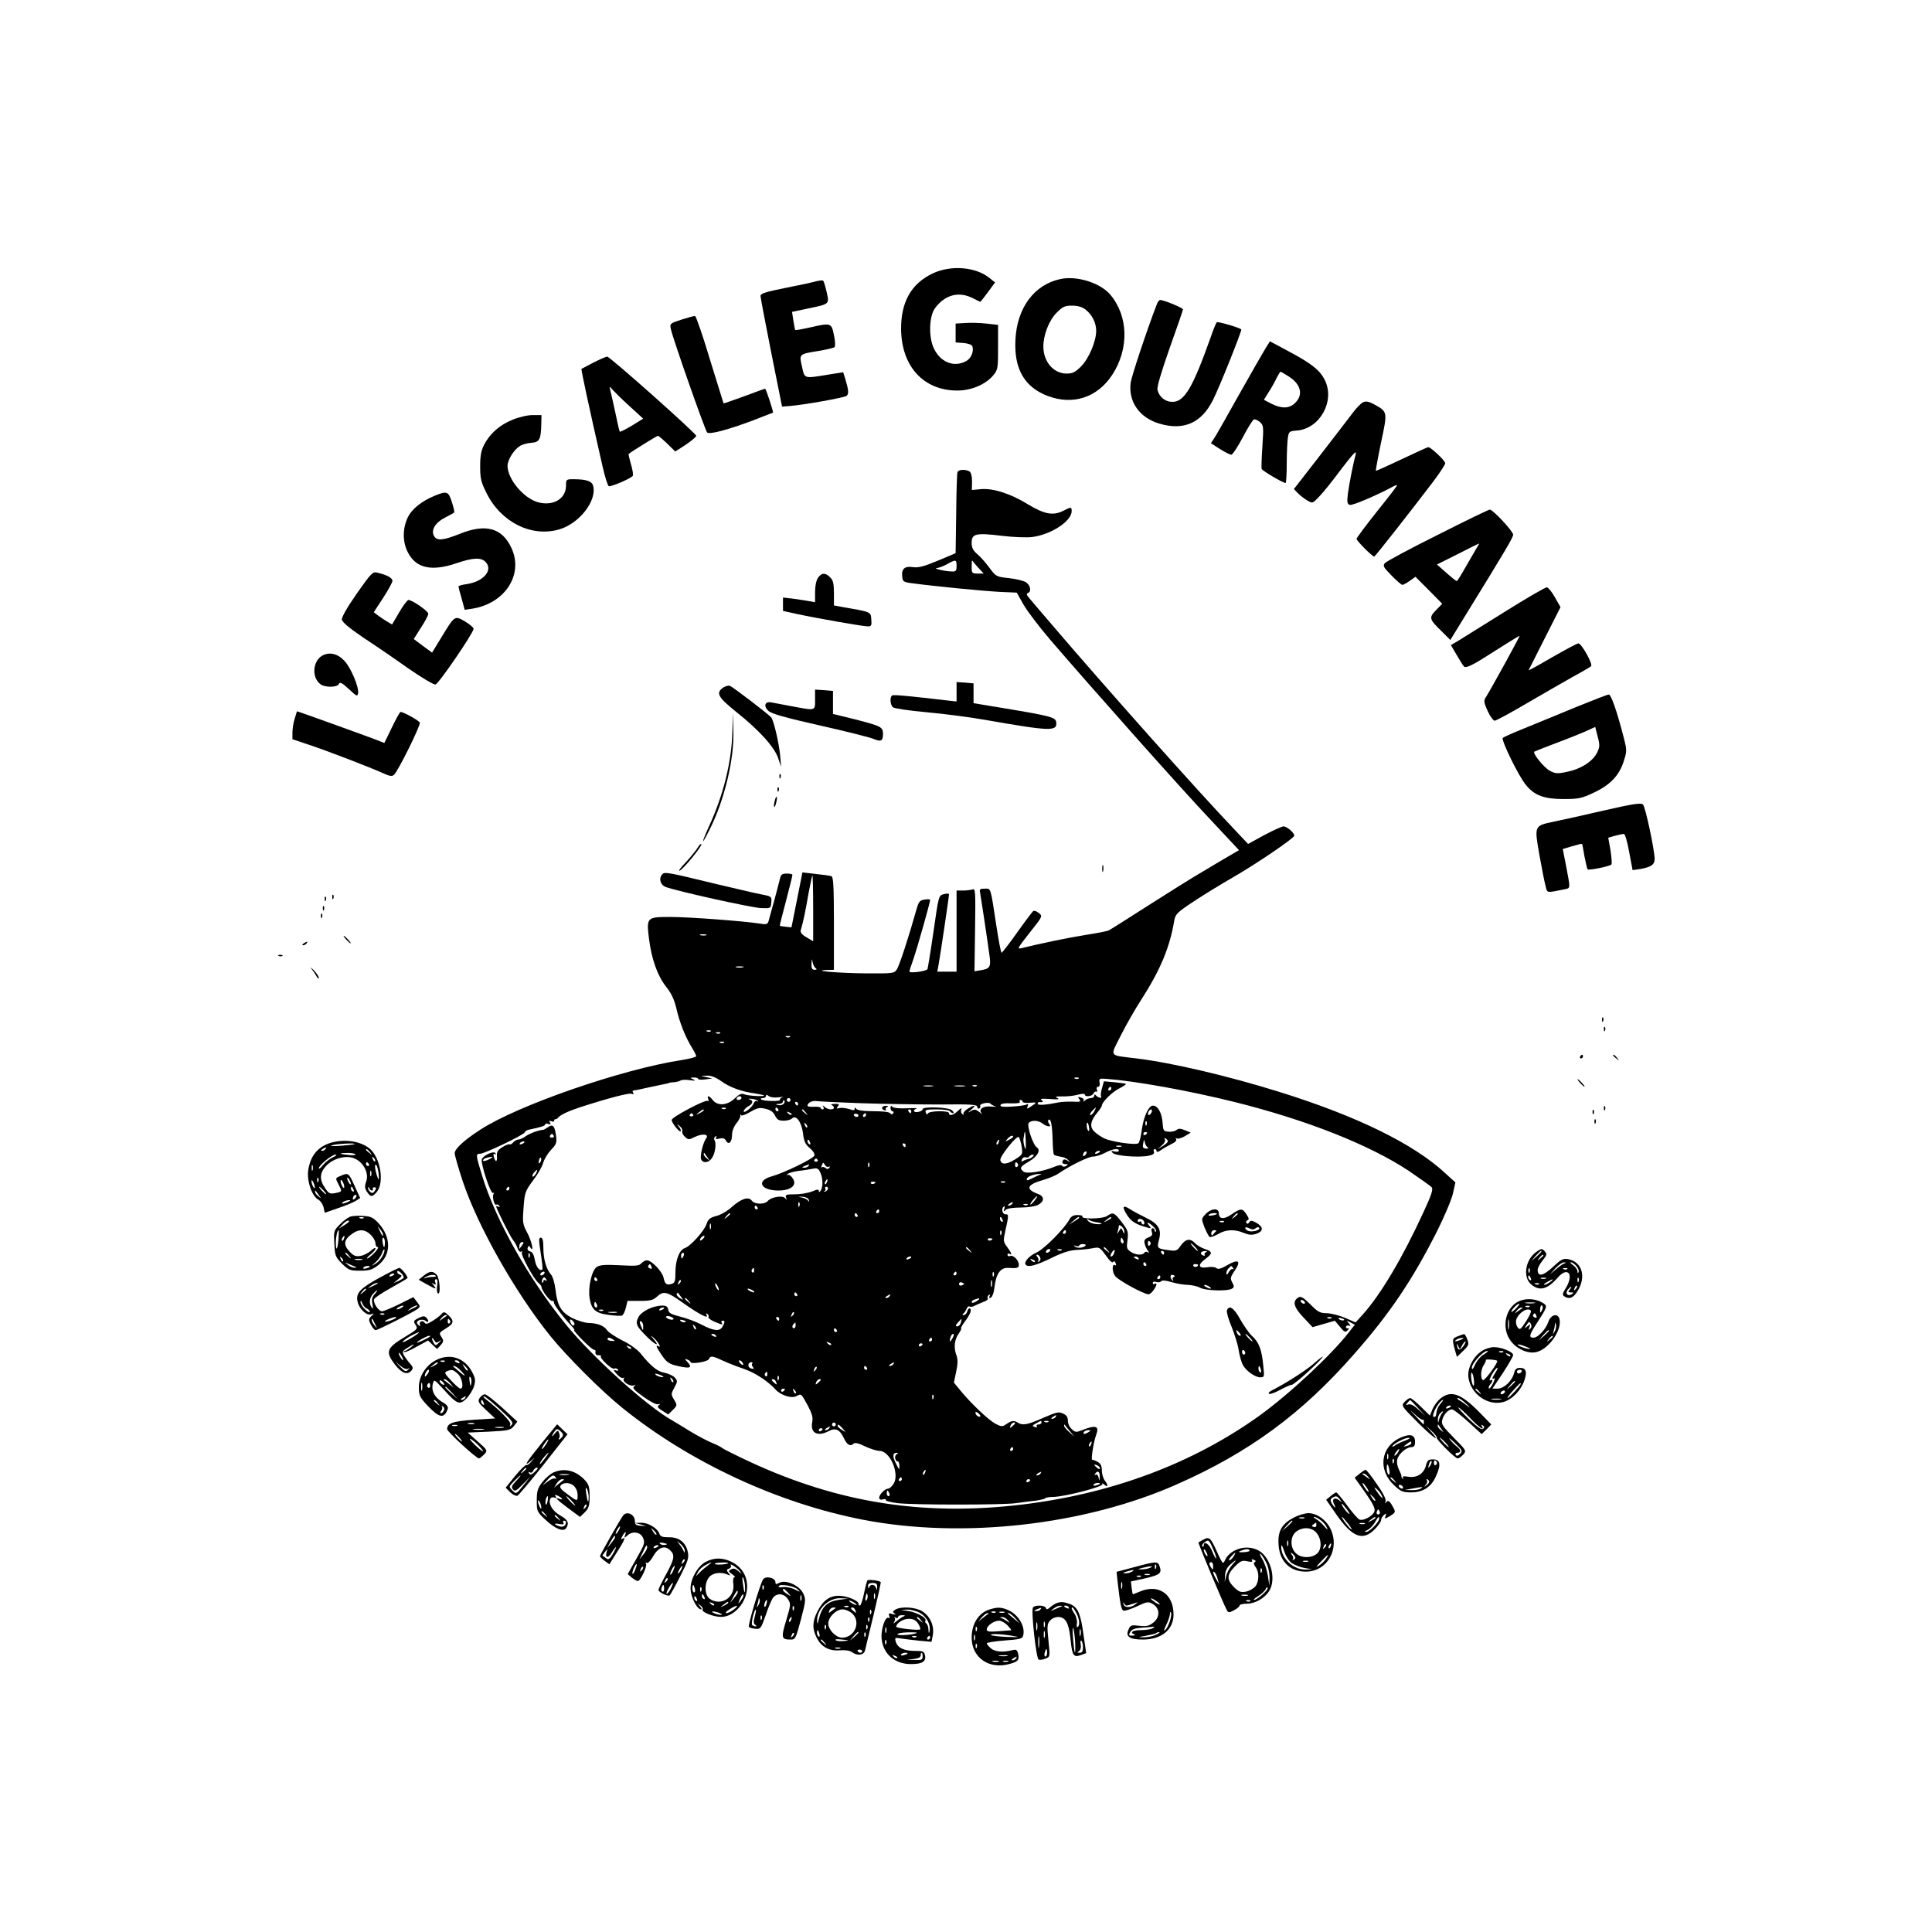 <?xml version="1.0" standalone="no"?>
<!DOCTYPE svg PUBLIC "-//W3C//DTD SVG 20010904//EN"
 "http://www.w3.org/TR/2001/REC-SVG-20010904/DTD/svg10.dtd">
<svg version="1.0" xmlns="http://www.w3.org/2000/svg"
 width="1024pt" height="1024pt" viewBox="0 0 1024 1024"
 preserveAspectRatio="xMidYMid meet">

<g transform="translate(0,1024) scale(0.1,-0.1)"
fill="#000000" stroke="none">
<path d="M4944 8791 c-114 -54 -169 -151 -168 -296 2 -197 119 -325 298 -325
74 0 149 32 189 79 26 31 27 37 27 151 l0 118 -62 7 c-35 4 -85 5 -113 3 l-50
-3 0 -50 0 -50 42 -3 c23 -2 43 -9 46 -16 11 -27 -6 -67 -34 -81 -65 -34 -137
-4 -171 72 -27 60 -23 169 8 210 53 71 126 90 199 53 22 -11 40 -20 41 -20 1
0 19 23 40 51 l38 52 -30 24 c-73 59 -204 69 -300 24z"/>
<path d="M5620 8761 c-139 -30 -230 -153 -238 -322 -8 -155 48 -251 172 -298
134 -50 262 -8 341 112 90 138 86 311 -10 425 -53 63 -178 102 -265 83z m134
-162 c35 -28 56 -70 56 -113 0 -55 -39 -147 -80 -188 -31 -31 -45 -38 -77 -38
-69 0 -123 63 -123 143 0 62 30 139 70 179 32 33 44 38 82 38 31 0 54 -7 72
-21z"/>
<path d="M4325 8749 c-16 -5 -90 -21 -162 -35 -105 -21 -133 -30 -132 -43 0
-9 26 -144 57 -301 l57 -285 40 3 c76 6 290 44 302 54 13 10 11 31 -8 94 l-10
31 -82 -13 c-127 -21 -122 -22 -136 42 -16 68 -17 67 88 84 42 7 80 16 84 20
5 4 4 33 -3 64 -13 65 -15 66 -129 40 -40 -9 -74 -15 -76 -13 -2 2 -6 25 -10
50 l-7 46 85 18 c116 24 113 22 98 89 -7 31 -15 57 -19 59 -4 2 -20 0 -37 -4z"/>
<path d="M6131 8626 c-53 -137 -133 -379 -138 -413 -14 -101 46 -187 151 -218
130 -39 224 3 285 125 35 69 155 370 150 374 -13 11 -125 43 -130 38 -4 -4
-19 -41 -33 -82 -94 -264 -138 -340 -202 -340 -38 0 -70 26 -79 63 -4 15 19
92 64 221 39 109 71 202 71 206 0 8 -101 50 -121 50 -5 0 -14 -11 -18 -24z"/>
<path d="M3612 8546 c-61 -20 -63 -21 -56 -51 10 -49 181 -536 192 -547 12
-12 104 12 241 63 57 22 106 41 108 42 3 4 -37 127 -42 127 -1 0 -51 -18 -110
-40 -60 -22 -109 -39 -110 -38 -1 2 -33 106 -72 232 -38 127 -74 231 -79 231
-5 1 -37 -8 -72 -19z"/>
<path d="M6707 8393 c-13 -21 -75 -130 -139 -243 -63 -113 -122 -217 -132
-232 l-18 -27 48 -31 c26 -16 53 -30 60 -30 7 0 34 41 61 92 26 50 53 93 59
95 6 2 20 -4 32 -14 19 -17 20 -25 13 -128 -4 -60 -6 -115 -4 -120 3 -10 113
-75 127 -75 3 0 6 46 6 103 0 56 3 118 6 137 5 33 8 35 47 38 123 9 205 158
148 269 -26 52 -71 87 -193 152 l-97 52 -24 -38z m123 -148 c65 -41 79 -97 35
-140 -30 -31 -72 -32 -126 -5 l-40 21 26 42 c15 23 34 57 42 75 9 17 18 32 20
32 2 0 21 -11 43 -25z"/>
<path d="M3145 8318 c-33 -17 -61 -32 -63 -33 -3 -3 40 -203 111 -514 13 -58
28 -106 34 -108 12 -4 119 42 127 55 3 5 -1 33 -10 62 -8 28 -14 53 -12 54 20
16 150 96 155 96 4 0 26 -19 50 -42 l42 -41 56 36 c30 21 55 41 55 47 0 13
-458 420 -472 420 -7 -1 -40 -15 -73 -32z m192 -231 l72 -66 -60 -37 c-33 -20
-62 -34 -64 -32 -2 2 -13 48 -24 103 -12 55 -24 109 -27 120 -5 19 -5 19 13
-1 10 -11 50 -51 90 -87z"/>
<path d="M7225 8108 c-11 -5 -36 -30 -55 -56 -19 -25 -97 -127 -173 -225
l-139 -179 20 -21 c12 -12 34 -30 50 -39 29 -17 29 -17 64 20 20 20 73 86 118
147 59 77 81 101 76 80 -15 -57 -35 -160 -42 -212 -5 -43 -4 -54 10 -59 13 -5
144 51 229 97 11 6 20 9 22 7 1 -2 -46 -64 -106 -138 -59 -74 -108 -140 -109
-146 0 -10 83 -94 94 -94 4 0 192 239 309 393 37 49 67 94 67 102 0 13 -76 85
-90 85 -4 0 -67 -29 -141 -64 -74 -35 -135 -63 -137 -61 -1 1 11 69 28 150 35
165 35 162 -37 202 -28 15 -43 18 -58 11z"/>
<path d="M2716 8015 c-67 -27 -118 -72 -149 -130 -16 -31 -22 -58 -22 -115 0
-65 4 -84 33 -142 76 -155 238 -237 386 -194 106 31 200 151 180 230 -6 26
-36 36 -105 36 -38 0 -39 -1 -39 -34 0 -71 -70 -111 -152 -87 -75 23 -157 122
-158 191 0 32 32 84 64 105 13 9 41 17 62 18 44 3 51 18 53 100 l1 47 -47 0
c-27 0 -74 -11 -107 -25z"/>
<path d="M5075 7738 c-3 -7 -6 -107 -7 -222 l-3 -208 -95 -40 c-74 -31 -103
-38 -131 -34 -44 7 -62 -9 -57 -51 3 -26 7 -29 58 -35 109 -15 367 -40 457
-45 l92 -4 35 -62 c19 -34 82 -117 140 -185 219 -255 689 -784 843 -947 l160
-171 -101 -59 c-55 -33 -118 -70 -139 -83 -22 -13 -129 -80 -239 -150 -109
-70 -204 -130 -211 -133 -7 -4 -61 -15 -121 -24 -95 -15 -243 -46 -340 -70
-27 -7 -24 -2 41 81 70 88 70 88 49 105 -12 10 -25 14 -31 9 -5 -5 -44 -56
-85 -114 -41 -58 -78 -105 -81 -106 -4 0 -16 64 -28 143 -32 210 -28 197 -62
197 -25 0 -29 -3 -24 -22 4 -21 39 -253 51 -343 6 -49 -1 -60 -46 -67 l-35 -6
3 220 c3 201 2 220 -13 214 -9 -3 -32 -6 -51 -6 l-34 0 0 -215 0 -215 -51 0
-51 0 6 33 c7 35 56 364 56 377 0 5 -12 5 -27 1 -28 -7 -28 -8 -55 -197 -15
-104 -30 -194 -32 -200 -5 -12 -96 -24 -96 -13 0 3 9 32 21 65 20 57 89 301
89 314 0 4 -13 5 -30 2 -26 -4 -31 -10 -45 -61 -39 -139 -88 -288 -101 -308
-14 -22 -19 -23 -162 -22 -140 1 -301 14 -209 18 l37 1 0 245 c0 196 -3 247
-13 251 -8 3 -45 8 -84 12 l-70 8 -29 -146 -29 -145 -30 3 c-16 2 -31 4 -32 5
-1 1 14 61 33 132 19 72 34 133 34 138 0 4 -13 7 -30 7 -24 0 -31 -5 -36 -27
-7 -31 -52 -197 -61 -227 -5 -15 -12 -17 -47 -11 -82 13 -373 35 -473 35 -126
0 -127 -2 -113 -117 14 -108 45 -195 90 -252 28 -35 44 -69 55 -116 17 -75 48
-152 82 -207 13 -21 23 -41 23 -46 0 -5 -36 -14 -80 -21 -313 -48 -866 -239
-1065 -369 -85 -55 -135 -101 -135 -124 0 -11 19 -77 42 -147 79 -238 278
-590 464 -821 87 -108 274 -295 384 -383 357 -288 825 -505 1275 -592 527
-102 1175 -29 1663 188 383 169 662 374 939 690 191 217 310 394 443 658 37
75 74 162 81 194 l13 58 -54 49 c-168 156 -469 303 -880 431 -266 83 -566 154
-755 177 -152 19 -143 5 -84 123 28 56 78 143 110 192 99 154 150 276 173 417
6 33 16 43 104 101 53 35 144 91 202 124 130 75 330 211 330 224 0 15 -39 49
-57 49 -9 0 -55 -21 -102 -46 l-86 -47 -80 85 c-190 199 -678 747 -969 1088
-50 58 -99 116 -110 129 -15 17 -17 25 -8 28 20 7 14 41 -10 57 -13 8 -53 18
-91 22 -66 7 -68 8 -103 55 -19 26 -48 59 -65 73 -22 19 -29 33 -29 60 0 48
23 53 162 36 59 -7 131 -10 160 -6 99 13 208 84 208 137 0 23 -3 23 -42 3 -56
-29 -102 -20 -193 35 -91 56 -186 86 -252 78 l-42 -4 1 44 c0 28 -5 48 -13 54
-21 13 -59 11 -64 -3z m-5 -498 c0 -25 -4 -30 -22 -29 -35 0 -106 16 -83 18
11 1 36 10 55 21 47 26 50 25 50 -10z m114 -8 l30 -32 -32 0 c-30 0 -32 2 -32
37 0 20 1 34 3 32 1 -2 15 -19 31 -37z m-874 -1807 l0 -174 -35 21 c-24 13
-34 26 -31 37 13 44 26 105 41 194 10 53 19 97 21 97 2 0 4 -79 4 -175z m-567
-142 c-7 -2 -21 -2 -30 0 -10 3 -4 5 12 5 17 0 24 -2 18 -5z m581 -175 c7 -5
5 -8 -6 -8 -14 0 -18 8 -17 33 2 27 2 28 6 7 3 -14 10 -28 17 -32z m-386 5
c-10 -2 -26 -2 -35 0 -10 3 -2 5 17 5 19 0 27 -2 18 -5z m-171 -339 c-3 -3
-12 -4 -19 -1 -8 3 -5 6 6 6 11 1 17 -2 13 -5z m50 -10 c-3 -3 -12 -4 -19 -1
-8 3 -5 6 6 6 11 1 17 -2 13 -5z m370 -20 c-3 -3 -12 -4 -19 -1 -8 3 -5 6 6 6
11 1 17 -2 13 -5z m-350 -30 c-3 -3 -12 -4 -19 -1 -8 3 -5 6 6 6 11 1 17 -2
13 -5z m-16 -203 c44 -33 109 -57 179 -66 25 -4 47 -9 49 -11 8 -7 -84 -3
-104 6 -15 6 -27 1 -51 -22 -39 -37 -89 -41 -115 -10 -20 26 -34 29 -25 6 3
-8 2 -12 -4 -9 -12 8 -190 -86 -190 -101 0 -15 41 -67 48 -60 2 3 -1 14 -9 23
-13 16 -12 17 4 4 10 -8 16 -20 13 -27 -2 -7 4 -20 14 -29 18 -17 21 -17 55 0
39 18 74 14 58 -8 -16 -20 -34 -94 -27 -111 9 -23 41 -20 58 7 17 25 24 77 13
94 -4 6 -2 15 4 19 8 4 9 3 5 -5 -6 -8 -1 -10 17 -6 18 5 28 2 35 -11 14 -25
32 -8 32 31 0 20 9 44 24 62 12 15 22 34 20 41 -1 7 0 8 3 2 3 -6 23 1 49 16
37 22 50 25 82 17 26 -6 41 -17 50 -36 10 -21 20 -27 46 -27 17 0 37 5 44 12
21 21 50 -18 58 -78 5 -43 12 -59 36 -79 18 -15 28 -31 24 -40 -6 -17 -161
-92 -226 -110 -84 -23 -59 -75 36 -75 52 0 84 17 84 43 -1 19 -26 47 -35 39
-5 -4 -5 -2 -2 4 4 6 30 14 59 18 29 3 64 9 79 12 20 4 27 1 37 -21 14 -31 15
-74 2 -95 -7 -10 -10 -11 -10 -2 0 9 -8 9 -36 -3 -20 -8 -61 -15 -90 -15 -46
0 -53 -2 -48 -17 5 -14 4 -15 -4 -4 -12 17 -74 7 -92 -14 -17 -20 -70 -19 -85
1 -17 24 -57 11 -107 -34 -22 -20 -59 -42 -82 -47 -33 -9 -43 -17 -51 -42 -12
-37 -86 -119 -115 -128 -29 -9 -50 -63 -50 -129 0 -46 -3 -56 -20 -61 -27 -8
-36 -1 -43 33 -7 33 -63 92 -88 92 -9 0 -22 -7 -30 -16 -11 -13 -29 -15 -114
-10 -80 4 -106 2 -123 -10 -26 -18 -46 -109 -37 -164 10 -61 31 -80 100 -89
33 -5 65 -6 72 -4 6 3 15 21 20 41 l9 37 66 0 c56 0 70 4 92 24 32 30 53 25
131 -31 93 -66 146 -93 129 -66 -4 7 -3 8 5 4 6 -4 9 -11 6 -16 -3 -5 11 -16
31 -25 43 -18 47 -18 39 -5 -3 6 -1 10 4 10 14 0 14 -6 1 -31 -15 -27 -46 -24
-111 10 -30 16 -82 35 -115 43 -47 12 -60 19 -62 36 -3 17 -10 22 -32 22 -49
0 -109 -30 -126 -61 -18 -35 -12 -48 50 -109 45 -43 64 -47 29 -6 -17 20 -17
20 0 7 21 -17 46 -58 28 -47 -16 10 -14 -1 7 -32 33 -52 46 -62 99 -73 61 -14
74 -8 48 21 -17 18 -17 20 -2 14 9 -3 17 -9 17 -13 0 -13 91 1 97 15 7 19 20
18 68 -5 22 -10 56 -24 75 -31 72 -25 96 -36 140 -65 25 -17 55 -42 68 -57 27
-32 86 -52 113 -38 26 14 25 15 59 -47 24 -45 30 -65 25 -91 -11 -58 28 -78
88 -47 36 19 59 8 81 -40 17 -35 34 -43 51 -26 6 6 29 1 60 -15 28 -13 62 -24
77 -24 56 0 108 -123 74 -175 -9 -14 -22 -25 -28 -25 -17 0 -48 -31 -48 -48 0
-9 7 -13 20 -9 11 3 18 1 15 -3 -3 -5 25 -12 62 -17 83 -10 559 -10 628 0 28
4 74 10 103 13 28 4 52 10 52 13 0 3 19 7 43 7 66 2 268 55 260 68 -4 6 1 5
10 -3 21 -17 22 -3 2 23 -8 11 -15 35 -15 53 0 23 -6 36 -22 45 -13 7 -26 12
-29 11 -8 -2 8 99 21 132 18 48 -2 54 -77 24 -28 -11 -34 -11 -52 6 -12 10
-21 30 -21 45 0 19 -7 30 -26 38 -22 11 -36 7 -105 -23 -86 -38 -109 -42 -138
-23 -19 11 -32 8 -63 -14 -15 -10 -24 -9 -52 6 -37 20 -127 105 -183 173 l-37
45 12 58 c9 40 9 66 2 85 -16 41 -12 84 11 116 11 16 17 29 13 29 -3 0 5 15
18 33 30 39 40 65 29 72 -5 2 -11 -4 -14 -15 -3 -11 -11 -20 -19 -20 -8 0 -9
3 -2 8 6 4 13 15 17 25 4 10 11 16 17 12 5 -3 17 -1 27 5 10 5 31 14 46 20 16
5 26 14 22 19 -3 5 0 13 6 17 8 5 9 3 4 -6 -5 -8 -3 -11 6 -8 8 3 17 26 20 56
9 72 32 104 72 102 50 -3 57 -1 57 17 0 23 -29 53 -46 46 -8 -3 -14 0 -14 7 0
6 5 8 10 5 16 -10 12 4 -12 36 -21 28 -21 33 -9 87 18 81 18 87 1 86 -17 -1
-25 32 -9 41 5 4 6 -2 2 -12 -5 -15 -3 -16 8 -5 7 7 40 12 79 12 36 0 76 6 90
13 36 18 37 45 4 58 -71 26 -63 50 25 75 31 9 67 24 81 34 61 42 159 90 183
90 15 0 44 9 64 20 40 21 73 26 73 11 0 -5 -10 -7 -22 -4 -19 5 -21 3 -10 -8
14 -15 133 -25 188 -15 25 5 34 11 30 22 -3 8 -1 14 4 14 6 0 10 -5 10 -11 0
-7 9 -5 23 5 12 9 37 23 55 32 20 9 30 19 26 26 -4 6 -3 8 4 4 6 -3 25 2 42
12 l31 19 -31 13 c-23 9 -33 10 -44 1 -7 -6 -27 -11 -42 -9 -27 2 -29 5 -32
47 -4 53 -25 91 -51 91 -23 0 -50 -58 -60 -133 -4 -32 -12 -62 -17 -66 -12
-12 -141 7 -180 25 -17 8 -41 24 -53 36 -27 24 -22 57 15 101 13 16 24 32 24
37 0 18 54 72 92 91 22 11 38 22 36 24 -2 2 -29 6 -60 9 l-57 5 -10 -36 c-6
-20 -8 -40 -5 -45 8 -12 -19 -5 -28 7 -5 6 -8 5 -8 -2 0 -7 -8 -13 -18 -13
-10 0 -24 -6 -31 -12 -8 -8 -11 -8 -8 -2 4 7 -2 14 -14 17 -17 5 -18 3 -8 -9
10 -13 5 -15 -37 -13 -27 1 -60 -1 -74 -4 -64 -13 -110 -17 -110 -7 0 5 3 9 8
9 19 -3 25 2 12 11 -10 7 4 8 45 5 42 -3 54 -2 40 5 -16 7 -10 9 25 9 25 -1
62 3 83 9 21 6 37 6 37 1 0 -15 40 -10 46 6 4 8 10 12 15 9 5 -3 6 2 3 10 -4
9 -1 16 6 16 7 0 11 9 8 23 -4 20 -1 22 36 19 150 -11 436 -62 681 -123 380
-95 710 -225 921 -364 60 -41 115 -80 122 -87 9 -11 0 -39 -42 -130 -112 -244
-227 -438 -323 -545 l-38 -42 -55 24 c-30 13 -74 24 -97 25 -36 0 -48 6 -88
47 -38 37 -50 45 -64 36 -32 -20 -24 -51 27 -105 l49 -52 59 17 59 17 27 -32
c21 -27 29 -31 39 -20 11 10 11 12 0 12 -7 0 -9 5 -6 10 4 6 12 7 18 3 7 -4 5
2 -3 12 -14 17 -14 18 8 6 l23 -12 -33 -42 c-93 -120 -320 -331 -478 -444
-351 -250 -774 -409 -1250 -467 -521 -63 -975 8 -1445 226 -71 33 -137 66
-145 72 -8 7 -34 20 -57 29 -22 9 -72 35 -110 58 -37 23 -82 50 -99 60 -136
76 -426 338 -567 512 -196 241 -371 552 -442 787 -34 110 -34 115 -10 115 25
1 232 100 237 114 1 6 12 12 23 14 62 13 85 20 85 28 0 5 7 5 17 2 12 -5 14
-3 8 7 -6 10 -4 12 8 7 9 -3 16 -2 14 2 -1 5 2 9 7 9 5 0 12 4 15 9 11 14 51
33 114 54 155 50 260 77 274 72 11 -4 14 -2 9 5 -4 7 -4 12 1 12 4 0 40 7 78
16 39 8 79 17 90 19 11 2 20 4 20 5 0 2 11 3 25 4 14 1 31 5 37 9 7 5 30 5 50
2 28 -4 33 -3 18 4 -19 9 -19 10 3 10 12 1 22 -3 22 -7 0 -4 17 -6 38 -3 l37
5 -30 7 -30 7 33 1 c21 1 46 -9 73 -28z m1896 13 c-3 -3 -12 -4 -19 -1 -8 3
-5 6 6 6 11 1 17 -2 13 -5z m-774 -41 c-13 -2 -33 -2 -45 0 -13 2 -3 4 22 4
25 0 35 -2 23 -4z m170 0 c-13 -2 -35 -2 -50 0 -16 2 -5 4 22 4 28 0 40 -2 28
-4z m64 1 c-3 -3 -12 -4 -19 -1 -8 3 -5 6 6 6 11 1 17 -2 13 -5z m713 -14 c0
-5 -5 -10 -11 -10 -5 0 -7 5 -4 10 3 6 8 10 11 10 2 0 4 -4 4 -10z m-1763 -46
c21 3 30 3 20 0 -9 -3 -15 -9 -13 -13 6 -10 -90 -8 -100 2 -4 4 0 7 9 7 10 0
17 5 17 11 0 8 4 8 14 0 9 -7 30 -10 53 -7z m-197 -4 c0 -5 -7 -10 -16 -10 -8
0 -12 5 -9 10 3 6 10 10 16 10 5 0 9 -4 9 -10z m87 -15 c4 -4 3 -5 -4 -1 -6 3
-14 -1 -18 -11 -7 -22 -57 -60 -53 -41 2 7 12 17 22 23 27 14 31 32 9 38 -10
3 -6 4 9 3 15 -1 31 -6 35 -11z m173 5 c0 -5 -4 -10 -10 -10 -5 0 -10 5 -10
10 0 6 5 10 10 10 6 0 10 -4 10 -10z m-37 -21 c-6 -6 -19 -9 -29 -6 -16 4 -15
5 4 6 12 0 22 6 22 13 0 6 3 8 7 5 4 -4 2 -12 -4 -18z m407 4 c113 -4 298 -7
413 -7 175 2 207 0 207 -13 0 -8 5 -11 10 -8 6 4 8 10 5 15 -2 4 8 10 23 13
15 3 29 2 32 -3 3 -4 14 -10 25 -14 11 -3 3 -3 -19 -1 -45 5 -72 -14 -53 -36
7 -7 2 -5 -11 6 -20 16 -26 17 -45 7 -20 -12 -20 -11 2 8 29 25 16 26 -22 2
-15 -10 -24 -22 -20 -27 5 -4 2 -5 -5 -1 -7 5 -11 15 -7 24 4 12 -1 10 -18 -6
-24 -23 -47 -29 -47 -12 0 15 -107 13 -112 -2 -3 -7 -7 -6 -11 5 -6 15 2 17
58 17 35 0 67 -4 70 -10 3 -5 11 -10 16 -10 6 0 4 7 -5 15 -16 17 -156 22
-156 6 0 -12 -39 -21 -45 -11 -3 5 3 11 12 14 10 3 -12 4 -49 2 -38 -2 -71 1
-77 7 -8 8 -11 6 -11 -6 0 -9 5 -17 11 -17 5 0 7 -5 3 -11 -4 -6 -9 -7 -13 -2
-7 10 -30 13 -116 14 -34 0 -63 6 -67 12 -6 9 -8 9 -8 0 0 -9 -8 -9 -30 -1
-17 5 -40 8 -51 5 -16 -4 -18 -3 -8 9 9 12 6 14 -17 13 -16 0 -23 -3 -16 -6 6
-2 12 -9 12 -14 0 -13 -34 -11 -49 4 -11 10 -13 10 -7 0 4 -7 2 -13 -3 -13 -6
0 -11 3 -11 8 0 4 -16 7 -35 6 -19 -1 -35 1 -35 5 0 16 24 29 49 25 14 -2 118
-7 231 -11z m860 8 c0 -5 16 -8 35 -6 42 4 43 2 10 -19 -23 -15 -24 -15 -18 1
4 11 3 14 -6 9 -7 -4 -41 -9 -77 -11 -48 -3 -64 -1 -61 8 2 8 22 11 56 9 33
-1 50 2 46 8 -3 5 -1 10 4 10 6 0 11 -4 11 -9z m-1190 -11 c0 -5 -2 -10 -4
-10 -3 0 -8 5 -11 10 -3 6 -1 10 4 10 6 0 11 -4 11 -10z m-383 -26 c-3 -3 -12
-4 -19 -1 -8 3 -5 6 6 6 11 1 17 -2 13 -5z m278 -4 c3 -5 1 -10 -4 -10 -6 0
-11 5 -11 10 0 6 2 10 4 10 3 0 8 -4 11 -10z m1675 -10 c-6 -11 -15 -20 -20
-20 -6 0 -2 9 7 20 10 11 19 20 21 20 1 0 -2 -9 -8 -20z m-2070 5 c0 -2 -10
-9 -22 -15 -22 -11 -22 -10 -4 4 21 17 26 19 26 11z m541 -12 c13 -16 12 -17
-3 -4 -17 13 -22 21 -14 21 2 0 10 -8 17 -17z m559 7 c0 -5 -2 -10 -4 -10 -3
0 -8 5 -11 10 -3 6 -1 10 4 10 6 0 11 -4 11 -10z m1274 -5 c-4 -8 -10 -15 -15
-15 -4 0 -6 7 -3 15 4 8 10 15 15 15 4 0 6 -7 3 -15z m-1909 -13 c-3 -3 -11 0
-18 7 -9 10 -8 11 6 5 10 -3 15 -9 12 -12z m-521 0 c3 -5 -1 -9 -9 -9 -8 0
-12 4 -9 9 3 4 7 8 9 8 2 0 6 -4 9 -8z m876 -4 c0 -4 -4 -8 -9 -8 -6 0 -12 4
-15 8 -3 5 1 9 9 9 8 0 15 -4 15 -9z m40 2 c0 -5 -5 -10 -11 -10 -5 0 -7 5 -4
10 3 6 8 10 11 10 2 0 4 -4 4 -10z m989 -130 c1 -41 4 -77 7 -79 4 -5 11 -7
47 -14 9 -2 23 -9 30 -17 10 -12 9 -12 -4 -2 -9 6 -19 9 -22 5 -12 -12 -7 -23
11 -23 14 0 15 -2 2 -10 -9 -5 -17 -5 -20 1 -4 6 -20 4 -41 -5 -62 -26 -148
-39 -164 -26 -23 19 -19 26 29 54 44 26 64 60 42 74 -21 13 -56 118 -43 131
15 15 50 14 73 -4 25 -19 51 -20 35 -2 -6 8 -8 17 -4 21 12 12 20 -25 22 -104z
m498 78 c-3 -8 -6 -5 -6 6 -1 11 2 17 5 13 3 -3 4 -12 1 -19z m-1799 -13 c-3
-3 -9 2 -12 12 -6 14 -5 15 5 6 7 -7 10 -15 7 -18z m1494 0 c3 -13 1 -22 -3
-19 -9 5 -13 44 -5 44 2 0 6 -11 8 -25z m-335 -77 c1 -42 -1 -47 -7 -26 -5 16
-7 36 -5 45 2 10 4 21 4 26 1 4 2 7 4 7 1 0 3 -24 4 -52z m643 48 c0 -3 -4 -8
-10 -11 -5 -3 -10 -1 -10 4 0 6 5 11 10 11 6 0 10 -2 10 -4z m-710 -21 c0 -2
-10 -10 -22 -16 -21 -11 -22 -11 -9 4 13 16 31 23 31 12z m45 -52 c6 -41 6
-42 -35 -68 -44 -28 -73 -29 -78 -4 -4 20 88 134 98 122 4 -4 11 -27 15 -50z
m775 28 c0 -5 -12 -16 -27 -25 l-28 -17 23 20 c14 12 20 25 16 32 -4 8 -3 9 4
5 7 -4 12 -11 12 -15z m-1896 -7 c3 -8 2 -12 -4 -9 -6 3 -10 10 -10 16 0 14 7
11 14 -7z m999 1 c-3 -9 -8 -14 -10 -11 -3 3 -2 9 2 15 9 16 15 13 8 -4z m791
-27 c6 -4 2 -6 -10 -6 -16 2 -19 7 -15 27 4 22 6 23 9 6 2 -11 9 -23 16 -27z
m-1284 12 c0 -5 -2 -10 -4 -10 -3 0 -8 5 -11 10 -3 6 -1 10 4 10 6 0 11 -4 11
-10z m1143 -7 c-7 -2 -19 -2 -25 0 -7 3 -2 5 12 5 14 0 19 -2 13 -5z m-191
-45 c-7 -7 -12 -8 -12 -2 0 14 12 26 19 19 2 -3 -1 -11 -7 -17z m78 18 c0 -2
-7 -7 -16 -10 -8 -3 -12 -2 -9 4 6 10 25 14 25 6z m-2080 -31 c14 -19 14 -19
-2 -6 -10 7 -18 18 -18 24 0 6 1 8 3 6 1 -2 9 -13 17 -24z m1723 4 c-6 -6 -17
-11 -24 -12 -8 -2 -20 -6 -26 -10 -9 -6 -11 -3 -7 8 4 9 13 14 20 11 7 -3 16
-1 19 4 4 6 11 10 18 10 8 0 8 -3 0 -11z m-1139 -17 c3 -5 -1 -9 -9 -9 -8 0
-12 4 -9 9 3 4 7 8 9 8 2 0 6 -4 9 -8z m58 -36 c7 4 8 2 4 -5 -6 -8 -12 -9
-20 -2 -7 6 -16 8 -20 4 -4 -4 -4 1 0 11 6 16 8 17 16 2 5 -9 14 -13 20 -10z
m215 2 c-3 -8 -6 -5 -6 6 -1 11 2 17 5 13 3 -3 4 -12 1 -19z m788 13 c3 -5 1
-12 -5 -16 -5 -3 -10 1 -10 9 0 18 6 21 15 7z m-1110 -11 c-3 -5 -14 -10 -23
-9 -14 0 -13 2 3 9 27 11 27 11 20 0z m1225 -47 c-8 -3 -27 -12 -43 -20 -21
-11 -27 -11 -25 -1 3 12 36 25 68 26 13 0 13 0 0 -5z m-1127 -38 c-3 -9 -8
-14 -10 -11 -3 3 -2 9 2 15 9 16 15 13 8 -4z m257 -1 c0 -8 -19 -13 -24 -6 -3
5 1 9 9 9 8 0 15 -2 15 -3z m687 0 c-3 -3 -12 -4 -19 -1 -8 3 -5 6 6 6 11 1
17 -2 13 -5z m-939 -36 c-2 -6 -10 -13 -16 -14 -7 -1 -8 0 -2 3 5 2 8 9 4 14
-3 5 0 9 6 9 7 0 10 -5 8 -12z m-101 -58 c3 -10 2 -11 -4 -4 -4 7 -19 14 -33
17 -22 4 -21 5 4 4 17 -1 31 -9 33 -17z m1196 -4 c-10 -13 -20 -22 -22 -20 -4
4 29 44 36 44 2 0 -4 -11 -14 -24z m-1246 -28 c-3 -8 -6 -5 -6 6 -1 11 2 17 5
13 3 -3 4 -12 1 -19z m1128 12 c-3 -5 -12 -10 -18 -10 -7 0 -6 4 3 10 19 12
23 12 15 0z m82 -6 c-3 -3 -12 -4 -19 -1 -8 3 -5 6 6 6 11 1 17 -2 13 -5z
m-1432 -14 c3 -5 1 -10 -4 -10 -6 0 -11 5 -11 10 0 6 2 10 4 10 3 0 8 -4 11
-10z m645 -20 c0 -5 -5 -10 -11 -10 -5 0 -7 5 -4 10 3 6 8 10 11 10 2 0 4 -4
4 -10z m-790 -14 c0 -2 -8 -10 -17 -17 -16 -13 -17 -12 -4 4 13 16 21 21 21
13z m675 -6 c3 -5 1 -10 -4 -10 -6 0 -11 5 -11 10 0 6 2 10 4 10 3 0 8 -4 11
-10z m769 -26 c3 -8 2 -12 -4 -9 -6 3 -10 10 -10 16 0 14 7 11 14 -7z m-1547
-46 c-3 -7 -5 -2 -5 12 0 14 2 19 5 13 2 -7 2 -19 0 -25z m1540 -30 c-3 -8 -6
-5 -6 6 -1 11 2 17 5 13 3 -3 4 -12 1 -19z m-1579 -22 c-7 -8 -15 -12 -17 -11
-5 6 10 25 20 25 5 0 4 -6 -3 -14z m1532 -2 c0 -8 -19 -13 -24 -6 -3 5 1 9 9
9 8 0 15 -2 15 -3z m-119 -61 c13 -16 12 -17 -3 -4 -10 7 -18 15 -18 17 0 8 8
3 21 -13z m-1517 -28 c-4 -8 -8 -15 -10 -15 -2 0 -4 7 -4 15 0 8 4 15 10 15 5
0 7 -7 4 -15z m1206 -9 c0 -2 -7 -7 -16 -10 -8 -3 -12 -2 -9 4 6 10 25 14 25
6z m-1377 -50 c4 -10 1 -13 -8 -9 -8 3 -12 9 -9 14 7 12 11 11 17 -5z m544
-21 c0 -8 -4 -12 -9 -9 -5 3 -6 10 -3 15 9 13 12 11 12 -6z m1073 -15 c0 -5
-5 -10 -11 -10 -5 0 -7 5 -4 10 3 6 8 10 11 10 2 0 4 -4 4 -10z m197 -12 c-3
-8 -6 -5 -6 6 -1 11 2 17 5 13 3 -3 4 -12 1 -19z m-2102 -18 c3 -5 1 -10 -4
-10 -6 0 -11 5 -11 10 0 6 2 10 4 10 3 0 8 -4 11 -10z m436 -23 c-10 -9 -11
-8 -5 6 3 10 9 15 12 12 3 -3 0 -11 -7 -18z m1656 -14 c-3 -10 -5 -4 -5 12 0
17 2 24 5 18 2 -7 2 -21 0 -30z m-147 12 c0 -2 -6 -5 -13 -8 -8 -3 -14 1 -14
8 0 7 6 11 14 8 7 -3 13 -6 13 -8z m-1300 -30 c0 -5 -5 -3 -10 5 -5 8 -10 20
-10 25 0 6 5 3 10 -5 5 -8 10 -19 10 -25z m180 -5 c8 -5 11 -10 5 -10 -5 0
-17 5 -25 10 -8 5 -10 10 -5 10 6 0 17 -5 25 -10z m-380 -34 c14 -18 14 -18
-7 -6 -12 8 -19 18 -16 23 3 4 6 7 7 5 1 -2 8 -12 16 -22z m615 14 c3 -5 1
-10 -4 -10 -6 0 -11 5 -11 10 0 6 2 10 4 10 3 0 8 -4 11 -10z m490 -10 c-3 -5
-12 -10 -18 -10 -7 0 -6 4 3 10 19 12 23 12 15 0z m-1064 -27 c13 -16 12 -17
-3 -4 -17 13 -22 21 -14 21 2 0 10 -8 17 -17z m1539 12 c0 -2 -9 -9 -20 -15
-12 -6 -20 -7 -20 -1 0 5 8 12 18 14 9 3 18 5 20 6 1 0 2 -1 2 -4z m1725 -15
c3 -5 2 -10 -4 -10 -5 0 -13 5 -16 10 -3 6 -2 10 4 10 5 0 13 -4 16 -10z
m-3751 -15 c3 -8 1 -15 -4 -15 -6 0 -10 7 -10 15 0 8 2 15 4 15 2 0 6 -7 10
-15z m356 -19 c0 -2 -7 -7 -16 -10 -8 -3 -12 -2 -9 4 6 10 25 14 25 6z m-323
-12 c-3 -3 -12 -4 -19 -1 -8 3 -5 6 6 6 11 1 17 -2 13 -5z m71 -11 c-10 -2
-28 -2 -40 0 -13 2 -5 4 17 4 22 1 32 -1 23 -4z m933 -16 c-10 -9 -11 -8 -5 6
3 10 9 15 12 12 3 -3 0 -11 -7 -18z m-631 -17 c0 -5 -9 -6 -20 -3 -11 3 -20 9
-20 13 0 5 9 6 20 3 11 -3 20 -9 20 -13z m560 0 c0 -5 -2 -10 -4 -10 -3 0 -8
5 -11 10 -3 6 -1 10 4 10 6 0 11 -4 11 -10z m2927 4 c-3 -3 -12 -4 -19 -1 -8
3 -5 6 6 6 11 1 17 -2 13 -5z m64 -12 c-7 -2 -18 1 -23 6 -8 8 -4 9 13 5 13
-4 18 -8 10 -11z m-3490 -10 c-7 -2 -18 1 -23 6 -8 8 -4 9 13 5 13 -4 18 -8
10 -11z m1462 -2 c-3 -11 -12 -20 -19 -20 -11 0 -10 5 3 20 10 11 18 20 19 20
1 0 0 -9 -3 -20z m-1684 -23 c0 -21 -1 -21 -9 -2 -12 28 -12 37 0 30 6 -3 10
-16 9 -28z m808 8 c0 -8 -4 -15 -9 -15 -10 0 -11 14 -1 23 9 10 10 9 10 -8z
m-529 -20 c-3 -3 -9 2 -12 12 -6 14 -5 15 5 6 7 -7 10 -15 7 -18z m747 -5 c3
-5 1 -10 -4 -10 -6 0 -11 5 -11 10 0 6 2 10 4 10 3 0 8 -4 11 -10z m-640 -30
c3 -6 -1 -7 -9 -4 -18 7 -21 14 -7 14 6 0 13 -4 16 -10z m1255 -10 c-6 -11
-12 -20 -14 -20 -2 0 -2 9 1 20 3 11 9 20 15 20 5 0 4 -9 -2 -20z m-110 -10
c0 -5 -5 -10 -11 -10 -5 0 -7 5 -4 10 3 6 8 10 11 10 2 0 4 -4 4 -10z m-535
-28 c-3 -3 -11 0 -18 7 -9 10 -8 11 6 5 10 -3 15 -9 12 -12z m485 4 c0 -3 -4
-8 -10 -11 -5 -3 -10 -1 -10 4 0 6 5 11 10 11 6 0 10 -2 10 -4z m-955 -97 c11
-16 1 -19 -13 -3 -7 8 -8 14 -3 14 5 0 13 -5 16 -11z m52 -6 c-4 -3 -2 -12 4
-19 8 -9 5 -11 -10 -7 -20 5 -19 33 2 33 6 0 7 -3 4 -7z m748 -3 c-3 -5 -12
-10 -18 -10 -7 0 -6 4 3 10 19 12 23 12 15 0z m-414 -33 c-10 -9 -11 -8 -5 6
3 10 9 15 12 12 3 -3 0 -11 -7 -18z m274 13 c3 -5 1 -10 -4 -10 -6 0 -11 5
-11 10 0 6 2 10 4 10 3 0 8 -4 11 -10z m-528 -35 c0 -8 -4 -12 -9 -9 -5 3 -6
10 -3 15 9 13 12 11 12 -6z m60 -27 c-3 -8 -6 -5 -6 6 -1 11 2 17 5 13 3 -3 4
-12 1 -19z m-13 -14 c5 -14 4 -15 -9 -4 -17 14 -19 20 -6 20 5 0 12 -7 15 -16z
m236 12 c0 -2 -7 -9 -15 -16 -13 -11 -14 -10 -9 4 5 14 24 23 24 12z m-190
-50 c0 -3 -4 -8 -10 -11 -5 -3 -10 -1 -10 4 0 6 5 11 10 11 6 0 10 -2 10 -4z
m58 -21 c-3 -3 -9 2 -12 12 -6 14 -5 15 5 6 7 -7 10 -15 7 -18z m729 -27 c-3
-8 -6 -5 -6 6 -1 11 2 17 5 13 3 -3 4 -12 1 -19z m249 -95 c-7 -7 -26 7 -26
19 0 6 6 6 15 -2 9 -7 13 -15 11 -17z m399 -3 c-3 -5 -12 -10 -18 -10 -7 0 -6
4 3 10 19 12 23 12 15 0z m-75 -30 c0 -5 -7 -10 -16 -10 -8 0 -12 -4 -9 -10 4
-6 -1 -7 -11 -3 -14 5 -13 8 7 19 29 16 29 16 29 4z m37 4 c-3 -3 -12 -4 -19
-1 -8 3 -5 6 6 6 11 1 17 -2 13 -5z m-1127 -14 c0 -5 -4 -10 -10 -10 -5 0 -10
5 -10 10 0 6 5 10 10 10 6 0 10 -4 10 -10z m950 6 c0 -2 -7 -9 -15 -16 -13
-11 -14 -10 -9 4 5 14 24 23 24 12z m-914 -27 c19 -22 19 -22 -3 -8 -13 8 -23
17 -23 21 0 12 6 9 26 -13z m1204 -14 l25 -30 -27 24 c-16 14 -28 29 -28 34 0
6 1 8 3 6 1 -2 13 -17 27 -34z m-1275 15 c-3 -5 -12 -10 -18 -10 -7 0 -6 4 3
10 19 12 23 12 15 0z m-35 -4 c0 -3 -4 -8 -10 -11 -5 -3 -10 -1 -10 4 0 6 5
11 10 11 6 0 10 -2 10 -4z m1410 -16 c-20 -13 -33 -13 -25 0 3 6 14 10 23 10
15 0 15 -2 2 -10z m13 -65 c-3 -9 -8 -14 -10 -11 -3 3 -2 9 2 15 9 16 15 13 8
-4z m-413 -25 c0 -5 -5 -10 -11 -10 -5 0 -7 5 -4 10 3 6 8 10 11 10 2 0 4 -4
4 -10z m-618 -28 c-7 -5 -10 -16 -6 -25 3 -9 9 -15 13 -13 3 2 7 -8 8 -22 1
-25 -1 -24 -18 11 -20 38 -18 57 4 57 9 0 8 -3 -1 -8z m1078 -74 c0 -6 -6 -5
-15 2 -8 7 -15 14 -15 16 0 2 7 1 15 -2 8 -4 15 -11 15 -16z m-927 -23 c-3 -9
-8 -14 -10 -11 -3 3 -2 9 2 15 9 16 15 13 8 -4z m612 -5 c-3 -5 -12 -10 -18
-10 -7 0 -6 4 3 10 19 12 23 12 15 0z m314 -17 c-2 -24 -2 -25 -6 -5 -3 13 -9
19 -15 16 -7 -4 -8 -2 -4 4 13 21 26 13 25 -15z m-1049 -13 c0 -5 -5 -10 -11
-10 -5 0 -7 5 -4 10 3 6 8 10 11 10 2 0 4 -4 4 -10z m680 -4 c0 -3 -4 -8 -10
-11 -5 -3 -10 -1 -10 4 0 6 5 11 10 11 6 0 10 -2 10 -4z m370 -20 c0 -2 -9 -6
-20 -9 -11 -3 -18 -1 -14 4 5 9 34 13 34 5z m-1116 -51 c3 -8 1 -15 -4 -15 -6
0 -10 7 -10 15 0 8 2 15 4 15 2 0 6 -7 10 -15z"/>
<path d="M2905 4266 c-11 -7 -22 -14 -25 -14 -25 -2 -70 -18 -92 -33 -14 -11
-33 -19 -41 -19 -8 0 -20 -7 -27 -15 -7 -8 -15 -13 -19 -10 -4 2 -21 -4 -38
-15 -25 -15 -31 -25 -29 -49 2 -32 -8 -33 -17 -1 -3 13 -1 18 5 13 7 -3 8 -1
4 5 -9 14 -64 -11 -72 -32 -8 -21 47 -187 59 -179 6 3 7 1 3 -5 -9 -14 4 -63
14 -57 5 3 12 0 16 -6 4 -8 3 -9 -4 -5 -7 4 -12 5 -12 2 0 -12 72 -155 88
-177 11 -13 22 -34 26 -47 4 -12 12 -19 18 -16 7 4 8 2 4 -4 -7 -13 62 -140
88 -162 9 -7 16 -16 16 -21 0 -17 46 -78 56 -74 6 2 11 -2 10 -9 -1 -11 50
-79 97 -128 9 -10 14 -18 10 -18 -4 0 17 -25 47 -55 29 -30 57 -52 61 -50 4 3
6 -3 5 -13 -1 -11 6 -16 17 -15 10 0 16 -2 12 -5 -9 -9 56 -71 70 -66 7 3 16
1 20 -5 4 -7 -1 -8 -12 -4 -14 5 -13 1 6 -20 13 -15 28 -24 34 -20 6 3 7 1 3
-5 -9 -14 32 -42 53 -35 13 4 13 3 2 -5 -11 -8 0 -20 49 -55 37 -27 69 -43 79
-40 12 4 13 3 3 -5 -10 -7 -6 -14 18 -29 l32 -20 24 24 c24 24 24 25 7 54 -17
28 -17 31 1 64 18 33 18 36 2 54 -9 10 -34 21 -54 25 -37 6 -73 35 -128 104
-15 18 -57 49 -95 67 -37 19 -74 43 -81 54 -17 25 -51 38 -100 39 -20 1 -59
13 -87 27 -58 31 -77 65 -87 151 -4 33 -14 68 -24 79 -25 29 -40 81 -40 141 0
39 -4 54 -14 54 -11 0 -11 -13 0 -82 7 -45 11 -84 9 -86 -13 -13 -34 12 -40
49 -5 28 -13 43 -25 46 -12 3 -16 11 -13 20 5 12 7 12 14 1 22 -33 7 35 -17
79 -24 45 -25 54 -19 133 6 80 9 87 50 143 25 32 49 74 54 94 6 20 25 51 42
69 28 29 31 37 26 75 -7 52 -17 63 -42 45z m30 -46 c3 -5 -1 -10 -10 -10 -9 0
-13 5 -10 10 3 6 8 10 10 10 2 0 7 -4 10 -10z m-155 -34 c0 -2 -7 -7 -16 -10
-8 -3 -12 -2 -9 4 6 10 25 14 25 6z m-171 -80 c-15 -13 -49 -25 -49 -17 0 5 8
12 18 14 24 6 36 8 31 3z m253 -28 c-8 -8 -9 -4 -5 13 4 13 8 18 11 10 2 -7
-1 -18 -6 -23z m-22 -59 c-7 -11 -14 -18 -17 -15 -3 3 0 12 7 21 18 21 23 19
10 -6z m-140 -79 c0 -5 -5 -10 -11 -10 -5 0 -7 5 -4 10 3 6 8 10 11 10 2 0 4
-4 4 -10z m68 -299 c-7 -9 -13 -18 -15 -20 -1 -2 -1 5 0 16 0 11 7 20 14 20
10 0 10 -4 1 -16z m39 -63 c-3 -8 -6 -5 -6 6 -1 11 2 17 5 13 3 -3 4 -12 1
-19z m78 -88 c-3 -5 -11 -10 -16 -10 -6 0 -7 5 -4 10 3 6 11 10 16 10 6 0 7
-4 4 -10z m11 -32 c4 -7 3 -8 -4 -4 -7 4 -12 2 -12 -5 0 -7 -3 -10 -6 -6 -6 5
3 27 11 27 2 0 7 -5 11 -12z m148 -240 c-4 -6 -10 -5 -15 3 -14 22 -10 33 6
19 8 -7 12 -17 9 -22z m206 -78 c12 -7 10 -9 -8 -7 -12 0 -22 5 -22 9 0 11 12
10 30 -2z m95 -48 c-3 -3 -11 0 -18 7 -9 10 -8 11 6 5 10 -3 15 -9 12 -12z
m160 -142 c13 -6 15 -9 5 -9 -8 0 -22 4 -30 9 -18 12 -2 12 25 0z m63 -35 c-3
-3 -9 2 -12 12 -6 14 -5 15 5 6 7 -7 10 -15 7 -18z"/>
<path d="M5956 3842 c-3 -5 6 -24 19 -44 22 -33 45 -47 105 -64 22 -6 23 -5
11 10 -19 22 -5 20 21 -4 12 -11 18 -23 15 -27 -4 -3 -7 -1 -7 5 0 7 -5 12
-11 12 -6 0 -8 -9 -4 -20 5 -15 0 -22 -19 -29 -19 -8 -23 -15 -19 -33 3 -13
11 -29 17 -37 8 -11 8 -13 -1 -8 -6 4 -14 3 -18 -3 -9 -15 -48 -12 -73 6 -20
14 -22 21 -16 62 5 43 3 51 -31 95 -40 52 -45 54 -79 31 -25 -15 -139 -17
-129 -1 2 4 -9 7 -26 7 -21 0 -34 -7 -42 -22 -26 -49 -135 -159 -176 -177 -40
-18 -69 -52 -56 -65 14 -14 52 -4 133 35 61 30 99 42 135 44 28 1 66 5 86 9
35 7 38 6 70 -38 19 -28 35 -42 39 -35 5 7 9 5 13 -6 4 -9 3 -14 -2 -11 -18
12 -18 -35 0 -58 18 -23 152 -96 176 -96 7 0 19 10 27 22 18 25 21 42 6 33 -5
-3 -10 -1 -10 5 0 7 8 9 19 5 11 -3 22 -1 25 4 4 6 24 5 54 -4 26 -8 65 -15
87 -15 22 -1 51 -7 65 -15 28 -16 147 -20 170 -5 12 7 12 13 1 33 -11 21 -10
28 13 62 36 52 20 64 -38 30 -34 -20 -50 -24 -59 -16 -8 6 -29 8 -50 4 -47 -7
-50 14 -7 45 38 29 38 38 -4 52 -18 6 -42 20 -51 30 -26 28 -50 25 -76 -11
-20 -29 -25 -31 -66 -25 -60 8 -62 10 -50 55 15 56 -3 85 -72 118 -31 15 -68
35 -83 45 -15 10 -29 15 -32 10z m-236 -56 c0 -2 -12 -11 -27 -20 l-28 -17 24
20 c23 21 31 25 31 17z m170 -1 c0 -2 -10 -9 -22 -15 -22 -11 -22 -10 -4 4 21
17 26 19 26 11z m-80 -23 c37 -5 39 -13 1 -10 -18 1 -38 9 -44 17 -10 12 -9
13 3 6 8 -5 26 -11 40 -13z m254 3 c3 -8 1 -15 -4 -15 -6 0 -10 5 -10 11 0 5
-4 7 -10 4 -5 -3 -10 -1 -10 4 0 17 27 13 34 -4z m-105 -54 c0 -12 -2 -12 -8
4 -8 19 -8 19 -20 0 -11 -18 -12 -18 -7 -2 3 10 6 23 6 29 0 6 6 6 15 -2 8 -7
15 -20 14 -29z m-309 -1 c0 -5 -5 -10 -11 -10 -5 0 -7 5 -4 10 3 6 8 10 11 10
2 0 4 -4 4 -10z m304 -45 c3 -8 1 -15 -4 -15 -6 0 -10 7 -10 15 0 8 2 15 4 15
2 0 6 -7 10 -15z m140 -25 c-6 -6 -10 -3 -10 10 0 13 4 16 10 10 7 -7 7 -13 0
-20z m-340 -1 c-7 -12 -42 -17 -55 -7 -11 8 -10 9 4 4 9 -3 17 -2 17 2 0 4 9
8 19 8 11 0 18 -3 15 -7z m581 -9 c10 -11 16 -20 13 -20 -3 0 -13 9 -23 20
-10 11 -16 20 -13 20 3 0 13 -9 23 -20z m-464 -17 c13 -16 12 -17 -3 -4 -10 7
-18 15 -18 17 0 8 8 3 21 -13z m-306 -3 c-3 -5 -11 -10 -16 -10 -6 0 -7 5 -4
10 3 6 11 10 16 10 6 0 7 -4 4 -10z m62 4 c-3 -3 -12 -4 -19 -1 -8 3 -5 6 6 6
11 1 17 -2 13 -5z m277 -18 c-3 -9 -10 -16 -15 -16 -5 0 -4 9 3 20 14 22 21
20 12 -4z m266 4 c0 -5 -2 -10 -4 -10 -3 0 -8 5 -11 10 -3 6 -1 10 4 10 6 0
11 -4 11 -10z m222 3 c-6 -2 -10 -9 -7 -14 4 -5 -1 -6 -9 -3 -20 8 -11 24 12
23 11 0 12 -2 4 -6z m-879 -28 c4 -8 1 -17 -6 -21 -7 -4 -9 -4 -5 1 4 4 3 14
-3 22 -7 8 -8 13 -1 13 5 0 12 -7 15 -15z m522 -5 c3 -6 -1 -7 -9 -4 -18 7
-21 14 -7 14 6 0 13 -4 16 -10z m-550 -18 c-3 -3 -11 0 -18 7 -9 10 -8 11 6 5
10 -3 15 -9 12 -12z m590 -12 c3 -5 1 -10 -4 -10 -6 0 -11 5 -11 10 0 6 2 10
4 10 3 0 8 -4 11 -10z m275 -4 c0 -11 -19 -15 -25 -6 -3 5 1 10 9 10 9 0 16
-2 16 -4z m186 -18 c4 -7 3 -9 -1 -5 -5 4 -15 -3 -22 -15 -8 -15 -12 -18 -13
-7 0 8 5 20 12 27 15 15 15 15 24 0z m-314 -46 c-7 -2 -9 -9 -5 -15 3 -7 2 -8
-2 -4 -16 14 -14 36 3 29 10 -4 12 -7 4 -10z m-72 -2 c0 -5 -5 -10 -11 -10 -5
0 -7 5 -4 10 3 6 8 10 11 10 2 0 4 -4 4 -10z m260 -50 c8 -5 11 -10 5 -10 -5
0 -17 5 -25 10 -8 5 -10 10 -5 10 6 0 17 -5 25 -10z"/>
<path d="M6390 3805 c-23 -24 -23 -25 -6 -70 10 -24 22 -47 27 -51 5 -3 26 4
45 15 41 25 88 27 137 6 28 -11 42 -12 67 -4 38 14 37 37 -3 59 -23 12 -29 13
-36 1 -5 -8 -11 -9 -15 -3 -3 6 -1 12 6 14 9 3 8 12 -5 31 -22 34 -31 34 -79
1 -41 -29 -68 -26 -68 6 0 29 -41 26 -70 -5z m60 1 c0 -2 -11 -6 -25 -8 -13
-3 -22 -1 -19 3 5 9 44 13 44 5z m110 0 c0 -2 -8 -10 -17 -17 -16 -13 -17 -12
-4 4 13 16 21 21 21 13z m-73 -42 c-3 -3 -12 -4 -19 -1 -8 3 -5 6 6 6 11 1 17
-2 13 -5z m168 -34 c8 7 16 7 19 2 7 -12 -37 -24 -58 -16 -9 3 -16 10 -16 15
0 6 9 5 21 -1 15 -8 24 -8 34 0z m-211 -17 c-5 -5 -12 -12 -16 -18 -4 -6 -8
-2 -8 8 0 9 7 17 17 17 9 0 12 -3 7 -7z"/>
<path d="M6503 3295 c-3 -9 8 -48 25 -88 16 -40 33 -94 37 -122 4 -27 14 -62
21 -77 17 -33 65 -68 94 -68 22 0 22 2 15 68 -8 81 -23 119 -60 152 -15 14
-42 53 -62 88 -34 61 -58 77 -70 47z m67 -120 c7 -9 8 -15 2 -15 -5 0 -12 7
-16 15 -3 8 -4 15 -2 15 2 0 9 -7 16 -15z m55 -25 c10 -11 16 -20 13 -20 -3 0
-13 9 -23 20 -10 11 -16 20 -13 20 3 0 13 -9 23 -20z m-25 -81 c0 -5 -4 -9 -8
-9 -5 0 -9 7 -9 15 0 8 4 12 9 9 4 -3 8 -9 8 -15z m83 -89 c3 -11 1 -18 -4
-14 -5 3 -9 12 -9 20 0 20 7 17 13 -6z"/>
<path d="M6960 3010 c-39 -34 -145 -102 -220 -140 -15 -8 -20 -15 -12 -18 6
-2 33 8 58 22 26 14 53 26 60 26 7 0 49 34 93 75 84 78 99 103 21 35z"/>
<path d="M4676 4371 c-3 -5 1 -12 10 -15 8 -3 13 -2 9 3 -3 5 1 12 7 14 8 4 7
6 -4 6 -9 1 -19 -3 -22 -8z"/>
<path d="M2305 7613 c-70 -29 -122 -70 -144 -116 -28 -59 -28 -131 2 -187 43
-82 125 -100 257 -55 89 30 131 32 155 5 39 -43 -13 -103 -102 -116 -24 -3
-43 -9 -43 -12 0 -3 7 -32 17 -65 l16 -59 41 6 c173 28 272 181 207 321 -49
107 -136 131 -273 76 -90 -36 -123 -39 -138 -11 -17 31 8 71 59 97 24 12 46
24 48 27 3 3 -3 27 -12 55 -18 57 -26 60 -90 34z"/>
<path d="M7620 7405 c-146 -73 -272 -140 -280 -150 -12 -14 -7 -22 35 -65 27
-28 53 -50 58 -50 5 0 22 10 39 21 l30 22 71 -71 71 -72 -33 -34 c-39 -40 -36
-48 32 -114 l44 -44 70 114 c227 368 263 430 263 444 0 18 -108 134 -124 133
-6 0 -130 -60 -276 -134z m208 -67 c-8 -13 -34 -58 -58 -100 -24 -43 -46 -78
-49 -78 -4 1 -28 20 -55 44 l-50 44 110 55 c60 31 111 56 113 56 2 1 -3 -9
-11 -21z"/>
<path d="M1891 7094 c-51 -73 -81 -126 -79 -138 2 -14 41 -46 113 -95 61 -40
168 -113 238 -163 71 -49 136 -88 145 -86 17 3 202 274 202 295 0 7 -20 24
-45 39 -55 32 -55 32 -123 -80 l-52 -85 -49 36 -48 36 38 60 c22 33 39 66 39
74 0 14 -85 73 -105 73 -6 0 -28 -29 -49 -65 l-38 -65 -27 16 c-15 9 -37 24
-49 33 l-21 16 49 75 c27 41 49 82 50 91 0 16 -29 32 -81 44 -24 6 -32 -3
-108 -111z"/>
<path d="M4336 7178 c-10 -14 -16 -44 -16 -76 l0 -54 -32 6 c-18 3 -56 9 -85
13 l-53 6 0 -36 0 -35 73 -16 c106 -23 352 -66 377 -66 18 0 21 5 18 37 -3 41
2 39 -160 67 l-38 7 0 64 c0 52 -4 69 -20 85 -26 26 -45 25 -64 -2z"/>
<path d="M7970 6994 c-118 -74 -230 -143 -247 -154 l-33 -19 31 -53 c17 -29
34 -57 39 -61 9 -10 48 9 127 60 29 18 78 49 108 68 30 19 57 35 59 35 4 0
-150 -280 -179 -326 -12 -18 -10 -28 10 -73 13 -28 30 -51 37 -51 7 0 83 41
168 91 85 50 196 113 245 141 50 27 94 53 98 57 11 11 -51 121 -67 121 -7 0
-70 -34 -140 -74 -70 -41 -126 -72 -124 -68 2 4 41 81 86 170 l83 164 -29 51
c-16 29 -36 53 -43 54 -8 1 -111 -59 -229 -133z"/>
<path d="M1708 6765 c-51 -29 -57 -116 -10 -151 24 -19 91 -18 98 1 5 12 17 6
53 -27 41 -39 46 -41 49 -22 5 33 -38 134 -72 171 -36 39 -80 49 -118 28z"/>
<path d="M5070 6574 l0 -52 -37 4 c-213 25 -297 33 -304 28 -14 -8 -11 -50 4
-63 8 -6 88 -18 178 -26 90 -8 229 -26 308 -40 349 -61 386 -63 379 -12 -4 25
-28 32 -275 73 l-163 27 0 53 0 52 -45 4 -45 3 0 -51z"/>
<path d="M3832 6595 c-39 -28 -27 -50 71 -129 121 -96 203 -187 222 -246 l15
-45 -5 59 c-6 68 -34 186 -47 203 -13 16 -203 162 -220 168 -7 3 -23 -2 -36
-10z"/>
<path d="M4320 6533 c0 -62 5 -60 -120 -37 -47 9 -97 18 -111 21 -35 7 -44
-19 -16 -45 16 -15 90 -36 272 -77 138 -31 265 -63 284 -71 41 -17 51 -12 51
27 0 36 -10 41 -155 78 l-110 27 0 61 0 61 -48 4 -47 3 0 -52z"/>
<path d="M8350 6491 c-91 -38 -212 -87 -270 -111 -58 -23 -109 -46 -115 -51
-10 -10 85 -206 124 -251 44 -54 96 -73 196 -73 82 0 97 3 163 34 87 41 135
91 159 169 16 50 16 57 -1 123 -35 137 -67 229 -79 228 -7 0 -86 -31 -177 -68z
m116 -238 c-22 -47 -85 -88 -157 -103 -55 -12 -65 -11 -95 5 -30 16 -91 91
-82 101 3 2 51 21 109 43 57 21 129 50 159 63 l55 25 13 -51 c12 -44 11 -55
-2 -83z"/>
<path d="M1562 6431 c-7 -21 -12 -54 -12 -74 l0 -35 83 -28 c90 -29 326 -120
397 -152 34 -16 48 -18 58 -9 20 16 144 266 137 277 -8 14 -95 61 -103 56 -4
-2 -25 -40 -46 -84 l-39 -80 -51 20 c-44 17 -407 148 -411 148 -1 0 -7 -17
-13 -39z"/>
<path d="M3882 6365 c-4 -161 -47 -337 -123 -502 -44 -97 -43 -111 1 -22 80
157 133 379 127 530 l-3 94 -2 -100z"/>
<path d="M4131 6124 c0 -11 3 -14 6 -6 3 7 2 16 -1 19 -3 4 -6 -2 -5 -13z"/>
<path d="M4121 6054 c0 -11 3 -14 6 -6 3 7 2 16 -1 19 -3 4 -6 -2 -5 -13z"/>
<path d="M4106 5994 c-4 -14 -5 -28 -3 -31 3 -2 8 8 11 23 4 14 5 28 3 31 -3
2 -8 -8 -11 -23z"/>
<path d="M8500 5944 c-107 -25 -226 -51 -265 -59 -104 -22 -103 -20 -76 -176
13 -73 28 -148 33 -166 10 -37 2 -36 98 -17 35 7 34 1 11 122 l-18 92 50 15
c28 8 51 14 52 12 2 -1 7 -31 13 -66 7 -35 14 -66 17 -69 6 -6 117 16 126 26
3 4 1 37 -5 75 l-12 67 35 10 c20 5 41 10 48 10 6 0 18 -40 28 -96 l18 -96 40
6 c58 10 77 23 77 54 -1 49 -49 276 -62 288 -10 10 -55 3 -208 -32z"/>
<path d="M3699 5749 c-7 -13 -35 -47 -62 -77 -28 -29 -44 -50 -35 -47 20 8
123 134 115 141 -3 3 -11 -5 -18 -17z"/>
<path d="M5842 5635 c0 -16 2 -22 5 -12 2 9 2 23 0 30 -3 6 -5 -1 -5 -18z"/>
<path d="M3511 5607 c-21 -21 -12 -57 17 -68 54 -21 454 -110 505 -112 52 -2
52 -2 55 30 3 31 2 32 -55 43 -32 6 -141 32 -243 56 -243 59 -266 64 -279 51z"/>
<path d="M1761 5484 c0 -11 3 -14 6 -6 3 7 2 16 -1 19 -3 4 -6 -2 -5 -13z"/>
<path d="M1721 5474 c0 -11 3 -14 6 -6 3 7 2 16 -1 19 -3 4 -6 -2 -5 -13z"/>
<path d="M1711 5424 c0 -11 3 -14 6 -6 3 7 2 16 -1 19 -3 4 -6 -2 -5 -13z"/>
<path d="M1701 5384 c0 -11 3 -14 6 -6 3 7 2 16 -1 19 -3 4 -6 -2 -5 -13z"/>
<path d="M1835 5260 c10 -11 20 -20 23 -20 3 0 -3 9 -13 20 -10 11 -20 20 -23
20 -3 0 3 -9 13 -20z"/>
<path d="M1610 5240 c-9 -6 -10 -10 -3 -10 6 0 15 5 18 10 8 12 4 12 -15 0z"/>
<path d="M1478 5173 c7 -3 16 -2 19 1 4 3 -2 6 -13 5 -11 0 -14 -3 -6 -6z"/>
<path d="M1651 5105 c9 -11 21 -29 27 -40 6 -11 12 -14 12 -8 0 7 -12 25 -27
41 -16 15 -21 19 -12 7z"/>
<path d="M8491 4834 c0 -11 3 -14 6 -6 3 7 2 16 -1 19 -3 4 -6 -2 -5 -13z"/>
<path d="M8501 4784 c0 -11 3 -14 6 -6 3 7 2 16 -1 19 -3 4 -6 -2 -5 -13z"/>
<path d="M8375 4640 c-3 -5 -1 -10 4 -10 6 0 11 5 11 10 0 6 -2 10 -4 10 -3 0
-8 -4 -11 -10z"/>
<path d="M8550 4646 c0 -2 8 -10 18 -17 15 -13 16 -12 3 4 -13 16 -21 21 -21
13z"/>
<path d="M8375 4500 c10 -11 20 -20 23 -20 3 0 -3 9 -13 20 -10 11 -20 20 -23
20 -3 0 3 -9 13 -20z"/>
<path d="M8501 4364 c0 -11 3 -14 6 -6 3 7 2 16 -1 19 -3 4 -6 -2 -5 -13z"/>
<path d="M8441 4344 c0 -11 3 -14 6 -6 3 7 2 16 -1 19 -3 4 -6 -2 -5 -13z"/>
<path d="M8451 4294 c0 -11 3 -14 6 -6 3 7 2 16 -1 19 -3 4 -6 -2 -5 -13z"/>
<path d="M1785 4190 c-90 -14 -141 -68 -152 -158 -6 -56 21 -133 55 -151 11
-6 23 -24 27 -40 l6 -29 72 25 c40 13 82 31 94 39 l22 14 -26 57 c-34 76 -36
78 -72 63 -36 -15 -35 -12 -15 -51 18 -36 18 -35 -21 -43 -26 -5 -33 -2 -52
27 -31 44 -29 80 5 117 39 42 110 60 155 38 46 -22 73 -78 58 -120 -9 -25 -8
-36 4 -55 19 -28 27 -29 50 -3 37 41 29 147 -16 211 -33 47 -114 72 -194 59z
m94 -14 c-2 -2 -35 -6 -74 -9 -41 -3 -60 -2 -45 3 25 8 127 13 119 6z m-154
-26 c-3 -5 -12 -10 -18 -10 -7 0 -6 4 3 10 19 12 23 12 15 0z m236 -17 c13
-16 12 -17 -3 -4 -10 7 -18 15 -18 17 0 8 8 3 21 -13z m-77 -11 c2 -4 -12 -6
-32 -4 -56 5 -62 10 -15 11 23 1 44 -3 47 -7z m-120 -16 c-17 -8 -40 -26 -52
-41 -12 -15 -22 -23 -22 -17 0 16 69 72 88 72 10 -1 4 -6 -14 -14z m224 -21
c-3 -3 -9 2 -12 12 -6 14 -5 15 5 6 7 -7 10 -15 7 -18z m-33 -15 c3 -5 1 -10
-4 -10 -6 0 -11 5 -11 10 0 6 2 10 4 10 3 0 8 -4 11 -10z m-298 -32 c-3 -7 -5
-2 -5 12 0 14 2 19 5 13 2 -7 2 -19 0 -25z m351 -38 c0 -18 -3 -14 -12 15 -7
22 -10 44 -7 50 6 12 19 -30 19 -65z m-41 8 c-3 -7 -5 -2 -5 12 0 14 2 19 5
13 2 -7 2 -19 0 -25z m-280 -30 c-3 -8 -6 -5 -6 6 -1 11 2 17 5 13 3 -3 4 -12
1 -19z m173 -13 c0 -5 -5 -3 -10 5 -5 8 -10 20 -10 25 0 6 5 3 10 -5 5 -8 10
-19 10 -25z m-191 -20 c0 -5 -4 -3 -9 5 -5 8 -9 22 -9 30 0 16 17 -16 18 -35z
m154 15 c3 -11 2 -18 -3 -15 -4 3 -10 14 -13 25 -3 11 -2 18 3 15 4 -3 10 -14
13 -25z m-108 -30 c10 -11 16 -20 13 -20 -3 0 -13 9 -23 20 -10 11 -16 20 -13
20 3 0 13 -9 23 -20z m159 4 c3 -8 2 -12 -4 -9 -6 3 -10 10 -10 16 0 14 7 11
14 -7z m97 -4 c6 0 8 4 5 8 -3 5 1 9 8 9 11 0 12 -4 3 -18 -8 -13 -15 -15 -24
-7 -7 6 -13 16 -12 22 0 7 2 6 6 -1 2 -7 9 -13 14 -13z m-281 -25 c14 -19 14
-19 -2 -6 -10 7 -18 18 -18 24 0 6 1 8 3 6 1 -2 9 -13 17 -24z m192 -17 c-7
-7 -12 -8 -12 -2 0 14 12 26 19 19 2 -3 -1 -11 -7 -17z m-37 -18 c-27 -12 -43
-12 -25 0 8 5 22 9 30 9 10 0 8 -3 -5 -9z"/>
<path d="M1862 3793 c-13 -2 -39 -21 -58 -40 -35 -35 -36 -37 -32 -105 3 -63
6 -71 41 -106 35 -34 42 -37 95 -37 49 0 65 5 95 28 71 54 72 149 3 224 -26
28 -40 36 -76 38 -25 2 -55 1 -68 -2z m65 -9 c-3 -3 -12 -4 -19 -1 -8 3 -5 6
6 6 11 1 17 -2 13 -5z m-77 -18 c0 -2 -12 -12 -27 -21 l-28 -18 19 21 c17 20
36 29 36 18z m180 -70 c0 -12 -5 -7 -19 24 -11 24 -11 24 3 6 9 -11 16 -24 16
-30z m-236 -22 c-4 -57 -14 -71 -14 -21 0 31 8 67 15 67 1 0 1 -21 -1 -46z
m171 21 c14 -13 25 -33 25 -45 0 -11 5 -20 12 -20 6 0 -1 -13 -17 -30 -16 -16
-33 -30 -38 -30 -5 0 2 9 17 21 14 11 26 25 26 31 0 7 -10 2 -23 -10 -13 -12
-37 -25 -54 -28 -26 -5 -37 -1 -57 19 -39 39 -35 67 14 100 34 24 67 21 95 -8z
m-142 -20 c-3 -9 -8 -14 -10 -11 -3 3 -2 9 2 15 9 16 15 13 8 -4z m217 -20 c0
-14 -2 -25 -4 -25 -2 0 -6 11 -8 25 -3 14 -1 25 3 25 5 0 9 -11 9 -25z m-12
-71 c-7 -15 -24 -34 -38 -42 -24 -15 -24 -14 2 9 14 13 29 34 33 47 4 13 9 21
12 19 3 -3 -1 -18 -9 -33z m-177 -1 c13 -16 12 -17 -3 -4 -17 13 -22 21 -14
21 2 0 10 -8 17 -17z m-33 -28 c-3 -3 -9 2 -12 12 -6 14 -5 15 5 6 7 -7 10
-15 7 -18z m100 8 c-10 -2 -26 -2 -35 0 -10 3 -2 5 17 5 19 0 27 -2 18 -5z
m-38 -36 c13 -5 13 -6 -1 -6 -8 -1 -24 6 -35 15 -19 15 -19 15 1 6 11 -5 27
-12 35 -15z m80 -1 c0 -2 -9 -6 -20 -9 -11 -3 -18 -1 -14 4 5 9 34 13 34 5z"/>
<path d="M8142 3604 c-57 -40 -72 -133 -27 -171 44 -38 86 -28 141 35 54 62
88 18 43 -55 -18 -29 -19 -37 -8 -44 27 -17 48 -9 71 29 46 75 24 153 -49 168
-28 5 -37 1 -82 -41 -52 -48 -81 -54 -81 -16 0 11 12 33 26 50 21 26 24 34 14
46 -16 19 -20 19 -48 -1z m28 3 c0 -2 -12 -14 -27 -28 l-28 -24 24 28 c23 25
31 32 31 24z m10 -21 c0 -2 -8 -10 -17 -17 -16 -13 -17 -12 -4 4 13 16 21 21
21 13z m110 -43 c-8 -3 -28 -17 -45 -32 l-30 -26 29 33 c17 17 37 32 45 31 14
0 14 -1 1 -6z m64 -12 c10 -11 16 -26 13 -33 -4 -9 -6 -7 -6 4 -1 9 -11 24
-23 32 -12 9 -18 16 -12 16 6 0 19 -9 28 -19z m-247 -33 c-3 -8 -6 -5 -6 6 -1
11 2 17 5 13 3 -3 4 -12 1 -19z m200 16 c-3 -3 -12 -4 -19 -1 -8 3 -5 6 6 6
11 1 17 -2 13 -5z m-193 -50 c3 -8 2 -12 -4 -9 -6 3 -10 10 -10 16 0 14 7 11
14 -7z m79 -1 c-7 -2 -19 -2 -25 0 -7 3 -2 5 12 5 14 0 19 -2 13 -5z m174 -15
c-3 -8 -6 -5 -6 6 -1 11 2 17 5 13 3 -3 4 -12 1 -19z m-151 -3 c-11 -8 -25
-15 -30 -15 -6 1 0 7 14 15 32 19 40 18 16 0z m-59 -11 c-3 -3 -12 -4 -19 -1
-8 3 -5 6 6 6 11 1 17 -2 13 -5z m194 -27 c-10 -9 -11 -8 -5 6 3 10 9 15 12
12 3 -3 0 -11 -7 -18z m-31 -2 c-10 -12 -9 -15 6 -15 16 0 17 -2 4 -10 -21
-13 -36 5 -20 25 7 8 15 15 17 15 3 0 0 -7 -7 -15z"/>
<path d="M2012 3468 c-103 -56 -127 -82 -117 -126 8 -39 48 -77 72 -68 17 7
17 6 1 -10 -15 -15 -15 -20 -2 -46 8 -15 19 -28 25 -28 12 0 196 93 222 112
15 12 15 15 -3 38 l-19 25 -76 -38 c-41 -20 -82 -37 -90 -37 -19 0 -49 46 -42
64 3 8 44 35 91 61 47 26 86 49 86 51 0 13 -34 54 -44 54 -6 -1 -53 -24 -104
-52z m128 1 c0 -3 -12 -11 -27 -18 l-28 -12 25 20 c22 18 23 21 7 26 -9 4 -14
11 -11 17 5 8 33 -18 34 -33z m-50 17 c0 -2 -7 -7 -16 -10 -8 -3 -12 -2 -9 4
6 10 25 14 25 6z m-91 -50 c-2 -2 -15 -9 -29 -15 -24 -11 -24 -11 -6 3 16 13
49 24 35 12z m-59 -30 c0 -2 -8 -10 -17 -17 -16 -13 -17 -12 -4 4 13 16 21 21
21 13z m45 -26 c-13 -14 -16 -28 -11 -52 4 -23 3 -29 -4 -18 -15 22 -12 51 7
72 9 10 18 18 21 18 3 0 -3 -9 -13 -20z m-40 -76 c8 -4 15 -11 15 -17 0 -6
-11 0 -25 13 -14 13 -25 31 -24 39 0 10 4 8 9 -7 5 -12 16 -25 25 -28z m185 6
c-8 -5 -19 -10 -25 -10 -5 0 -3 5 5 10 8 5 20 10 25 10 6 0 3 -5 -5 -10z m79
6 c-2 -2 -15 -9 -29 -15 -24 -11 -24 -11 -6 3 16 13 49 24 35 12z m-172 -42
c-3 -3 -12 -4 -19 -1 -8 3 -5 6 6 6 11 1 17 -2 13 -5z m63 -18 c0 -2 -13 -9
-30 -15 -35 -12 -41 -5 -7 9 25 10 37 12 37 6z m-111 -36 c11 -24 11 -24 -3
-6 -9 11 -16 24 -16 30 0 12 5 7 19 -24z"/>
<path d="M2246 3479 l-27 -22 41 -23 c50 -28 57 -30 39 -7 -12 14 -12 16 0 8
11 -6 13 -4 8 8 -4 10 -2 17 5 17 7 0 9 -13 5 -35 -3 -19 -1 -37 4 -40 16 -11
10 82 -7 99 -21 21 -36 20 -68 -5z m64 -4 c0 -2 -8 -3 -17 -3 -10 0 -27 -2
-38 -6 -13 -5 -12 -2 4 7 21 12 51 13 51 2z"/>
<path d="M8060 3347 c-81 -28 -108 -148 -49 -219 33 -41 91 -65 133 -54 68 17
138 121 121 177 -10 31 -46 20 -58 -16 -12 -38 -55 -85 -79 -85 -26 0 -23 14
15 73 60 93 60 94 35 111 -35 21 -79 26 -118 13z m73 -14 c-13 -2 -33 -2 -45
0 -13 2 -3 4 22 4 25 0 35 -2 23 -4z m-96 -26 c-12 -13 -24 -22 -26 -20 -6 4
30 43 40 43 5 0 -2 -10 -14 -23z m135 -13 c-9 -16 -10 -14 -9 8 1 15 6 23 11
18 4 -4 4 -16 -2 -26z m-65 20 c-3 -3 -12 -4 -19 -1 -8 3 -5 6 6 6 11 1 17 -2
13 -5z m-38 -7 c-2 -1 -13 -9 -24 -17 -19 -14 -19 -14 -6 3 7 9 18 17 24 17 6
0 8 -1 6 -3z m45 -15 c3 -4 -9 -30 -26 -56 -29 -44 -33 -47 -45 -30 -7 10 -10
27 -7 38 11 38 64 71 78 48z m29 -26 c4 -10 1 -13 -8 -9 -8 3 -12 9 -9 14 7
12 11 11 17 -5z m-146 -68 c-2 -13 -4 -3 -4 22 0 25 2 35 4 23 2 -13 2 -33 0
-45z m113 -1 c-8 -9 -9 -7 -4 8 7 18 6 19 -11 5 -17 -14 -17 -14 -4 7 12 19
15 20 22 7 6 -10 5 -20 -3 -27z m130 -14 c-11 -17 -11 -17 -6 0 3 10 7 26 7
35 1 15 2 15 6 0 2 -10 -1 -25 -7 -35z m-30 4 c0 -2 -12 -14 -27 -28 l-28 -24
24 28 c23 25 31 32 31 24z m20 -31 c0 -2 -8 -10 -17 -17 -16 -13 -17 -12 -4 4
13 16 21 21 21 13z m-120 -64 c3 -3 -8 -2 -25 2 -16 4 -34 12 -40 17 -5 5 6 4
25 -2 19 -7 37 -14 40 -17z"/>
<path d="M2340 3275 c-7 -8 -28 -24 -47 -36 -27 -17 -37 -19 -43 -9 -4 7 -13
9 -19 6 -6 -4 -8 -12 -5 -18 4 -7 2 -8 -4 -4 -7 4 -12 11 -12 16 0 14 32 21
46 9 17 -14 19 2 3 18 -9 9 -19 8 -41 -3 -27 -14 -28 -17 -15 -37 13 -20 10
-23 -62 -66 -92 -56 -99 -76 -49 -142 36 -47 67 -59 88 -34 11 13 10 19 -7 38
-11 12 -25 32 -32 43 -9 19 -7 24 12 36 40 26 52 30 27 9 -14 -11 -29 -21 -34
-21 -5 0 -7 -3 -3 -6 3 -3 32 9 65 28 l61 33 24 -23 24 -22 18 20 c16 17 17
25 7 40 -16 26 -17 25 23 50 41 25 43 39 12 69 -21 19 -25 20 -37 6z m29 -8
c-2 -1 -13 -9 -24 -17 -19 -14 -19 -14 -6 3 7 9 18 17 24 17 6 0 8 -1 6 -3z
m16 -26 c3 -5 2 -12 -3 -15 -5 -3 -9 1 -9 9 0 17 3 19 12 6z m-170 -69 c-22
-19 -88 -55 -81 -44 4 7 24 21 44 32 41 21 51 24 37 12z m64 -16 c-10 -9 -69
-36 -69 -32 0 7 52 35 64 36 5 0 7 -2 5 -4z m49 -25 c14 10 13 9 -1 -7 -15
-16 -19 -17 -27 -4 -5 8 -10 20 -10 25 1 6 5 2 11 -8 9 -15 13 -16 27 -6z
m-198 -81 c6 -11 8 -20 6 -20 -3 0 -10 9 -16 20 -6 11 -8 20 -6 20 3 0 10 -9
16 -20z m32 -65 c10 7 11 5 0 -6 -10 -11 -17 -8 -40 16 l-27 29 27 -23 c16
-14 32 -20 40 -16z"/>
<path d="M7728 3158 c-31 -11 -32 -16 -17 -72 l11 -38 33 32 c30 29 32 34 22
61 -6 16 -14 29 -17 28 -3 0 -17 -5 -32 -11z m17 -18 c-27 -12 -43 -12 -25 0
8 5 22 9 30 9 10 0 8 -3 -5 -9z m13 -32 c-18 -27 -32 -27 -35 -1 -2 15 -1 15
6 -2 8 -19 8 -19 20 3 6 12 14 22 18 22 3 0 -1 -10 -9 -22z"/>
<path d="M7855 3080 c-46 -29 -79 -93 -72 -141 12 -88 103 -152 185 -130 47
13 94 62 112 116 15 45 8 65 -24 65 -18 0 -26 -7 -31 -27 -10 -42 -54 -83 -87
-83 l-28 0 55 82 c30 46 55 89 55 96 0 17 -61 42 -102 42 -18 0 -47 -9 -63
-20z m9 -19 c-17 -10 -36 -33 -44 -50 -7 -17 -15 -30 -17 -27 -15 15 54 96 82
96 5 0 -4 -9 -21 -19z m103 13 c-3 -3 -12 -4 -19 -1 -8 3 -5 6 6 6 11 1 17 -2
13 -5z m38 -22 c-3 -3 -11 0 -18 7 -9 10 -8 11 6 5 10 -3 15 -9 12 -12z m-70
-24 c8 -8 -66 -108 -75 -103 -15 9 -12 58 5 81 8 12 12 23 10 26 -2 2 9 3 26
2 17 -1 32 -4 34 -6z m-9 -63 c-18 -28 -21 -39 -6 -30 6 4 2 -9 -7 -28 -10
-19 -20 -31 -22 -25 -2 5 2 15 8 21 14 14 14 30 0 21 -11 -7 5 30 24 54 17 22
20 13 3 -13z m139 5 c-3 -5 -10 -10 -16 -10 -5 0 -9 5 -9 10 0 6 7 10 16 10 8
0 12 -4 9 -10z m-253 -44 c2 -19 1 -33 -3 -30 -4 2 -9 19 -11 38 -2 19 -1 33
3 30 4 -2 9 -19 11 -38z m218 -9 c0 -2 -10 -12 -22 -23 l-23 -19 19 23 c18 21
26 27 26 19z m30 -12 c0 -8 -62 -75 -69 -75 -4 0 8 18 28 39 37 41 41 44 41
36z m-219 -42 c13 -16 12 -17 -3 -4 -10 7 -18 15 -18 17 0 8 8 3 21 -13z m134
-3 c-3 -5 -11 -10 -16 -10 -6 0 -7 5 -4 10 3 6 11 10 16 10 6 0 7 -4 4 -10z
m-22 -37 c-13 -2 -33 -2 -45 0 -13 2 -3 4 22 4 25 0 35 -2 23 -4z"/>
<path d="M2309 3030 c-53 -28 -89 -86 -89 -143 0 -43 5 -53 45 -96 63 -67 89
-72 108 -19 4 12 -4 23 -29 37 -40 24 -59 59 -50 96 7 26 7 25 58 -30 71 -78
83 -83 119 -49 16 16 34 45 41 65 9 32 8 43 -9 76 -40 77 -119 103 -194 63z
m48 -6 c-3 -3 -12 -4 -19 -1 -8 3 -5 6 6 6 11 1 17 -2 13 -5z m78 -4 c3 -6 -1
-7 -9 -4 -18 7 -21 14 -7 14 6 0 13 -4 16 -10z m-115 -5 c0 -2 -10 -9 -22 -15
-22 -11 -22 -10 -4 4 21 17 26 19 26 11z m159 -39 c-3 -3 -11 5 -18 17 -13 21
-12 21 5 5 10 -10 16 -20 13 -22z m-49 11 c8 -7 22 -21 30 -32 8 -11 -1 -6
-20 10 -19 17 -37 31 -39 33 -2 1 0 2 5 2 5 0 16 -6 24 -13z m-162 -27 c-7
-10 -14 -18 -15 -16 -6 6 9 36 18 36 5 0 4 -9 -3 -20z m159 -2 c23 -21 33 -78
13 -78 -5 0 -27 19 -49 43 -34 35 -37 43 -23 49 27 11 34 9 59 -14z m71 -49
c-3 -20 -5 -19 -9 9 -3 20 -2 29 4 23 5 -5 7 -19 5 -32z m-143 -8 c-6 -5 -25
10 -25 20 0 5 6 4 14 -3 8 -7 12 -15 11 -17z m31 7 l19 -23 -25 20 c-14 11
-27 21 -29 22 -2 2 0 3 6 3 5 0 18 -10 29 -22z m-149 -35 c-3 -10 -5 -2 -5 17
0 19 2 27 5 18 2 -10 2 -26 0 -35z m43 21 c0 -8 -5 -12 -10 -9 -6 4 -8 11 -5
16 9 14 15 11 15 -7z m116 -36 l29 -33 -32 29 c-31 28 -38 36 -30 36 2 0 16
-15 33 -32z m69 -28 c-3 -5 -12 -10 -18 -10 -7 0 -6 4 3 10 19 12 23 12 15 0z
m-144 -27 c13 -16 12 -17 -3 -4 -10 7 -18 15 -18 17 0 8 8 3 21 -13z m32 -38
c-3 -8 -10 -15 -15 -15 -7 0 -6 5 1 13 6 8 7 18 3 22 -4 5 -2 5 5 1 7 -4 10
-13 6 -21z"/>
<path d="M2542 2830 c-11 -18 -7 -25 35 -64 l47 -44 -113 -7 c-112 -8 -141
-18 -141 -50 0 -13 154 -155 169 -155 4 0 16 10 27 21 19 21 19 22 -34 69
l-53 47 113 5 c102 5 114 8 131 29 l19 24 -78 72 c-44 40 -86 73 -94 73 -8 0
-21 -9 -28 -20z m108 -60 c62 -57 73 -71 62 -82 -11 -11 -12 -10 -7 3 5 13
-59 78 -134 136 -9 7 -11 12 -6 12 6 0 44 -31 85 -69z m-86 34 c3 -8 2 -12 -4
-9 -6 3 -10 10 -10 16 0 14 7 11 14 -7z m-51 -111 c-7 -2 -21 -2 -30 0 -10 3
-4 5 12 5 17 0 24 -2 18 -5z m-90 -10 c-7 -2 -19 -2 -25 0 -7 3 -2 5 12 5 14
0 19 -2 13 -5z m245 -10 c-10 -2 -28 -2 -40 0 -13 2 -5 4 17 4 22 1 32 -1 23
-4z m-105 -10 c-13 -2 -35 -2 -50 0 -16 2 -5 4 22 4 28 0 40 -2 28 -4z m-128
-43 c10 -11 16 -20 13 -20 -3 0 -13 9 -23 20 -10 11 -16 20 -13 20 3 0 13 -9
23 -20z m104 -44 c39 -41 20 -35 -24 8 -22 22 -31 34 -20 29 11 -6 31 -23 44
-37z"/>
<path d="M7635 2828 c-15 -12 -34 -37 -42 -56 l-14 -35 -48 47 c-25 25 -51 46
-57 46 -6 0 -19 -9 -29 -20 -19 -20 -18 -22 65 -105 81 -82 135 -120 74 -52
l-29 32 32 -29 c18 -16 30 -32 28 -35 -7 -7 97 -111 111 -111 6 0 19 9 29 20
18 20 18 22 -49 89 -58 59 -68 73 -62 94 7 30 32 57 52 57 8 0 46 -30 86 -66
l71 -65 26 25 25 26 -64 66 c-97 98 -149 117 -205 72z m138 -30 c18 -18 21
-23 7 -12 -14 12 -34 26 -45 32 -11 6 -14 12 -7 12 7 0 27 -15 45 -32z m-258
-20 l40 -43 -37 34 c-25 23 -42 31 -54 27 -14 -5 -15 -4 -4 9 7 8 13 15 14 15
1 0 20 -19 41 -42z m121 23 c-15 -17 -22 -35 -25 -63 -1 -5 -5 -8 -11 -8 -6 0
-6 10 1 27 10 27 37 63 47 63 3 0 -3 -9 -12 -19z m54 -15 c0 -2 -7 -7 -16 -10
-8 -3 -12 -2 -9 4 6 10 25 14 25 6z m101 -61 c47 -50 81 -73 63 -43 -5 7 -3 8
5 3 9 -5 10 -10 2 -18 -7 -7 -29 7 -75 51 -35 34 -61 62 -56 62 5 0 32 -25 61
-55z m-250 -10 c3 3 6 -2 6 -10 0 -8 -1 -15 -2 -15 0 0 -19 19 -40 42 -37 40
-37 41 -4 10 19 -18 38 -30 40 -27z m101 33 c-5 -7 -12 -22 -15 -33 -5 -20 -5
-20 -6 1 0 11 4 25 11 32 16 16 23 15 10 0z m-2 -83 c14 -19 14 -19 -2 -6 -10
7 -18 18 -18 24 0 6 1 8 3 6 1 -2 9 -13 17 -24z m98 -131 c-10 -11 -18 -12
-22 -5 -4 6 0 11 8 11 21 0 20 16 -1 32 -10 7 -27 24 -38 38 -10 14 1 6 25
-17 41 -39 43 -44 28 -59z m-78 61 c13 -14 21 -25 18 -25 -2 0 -15 11 -28 25
-13 14 -21 25 -18 25 2 0 15 -11 28 -25z"/>
<path d="M2871 2591 c-81 -100 -100 -130 -58 -95 l22 19 -19 -22 c-10 -13 -22
-20 -26 -18 -4 3 -31 -23 -59 -57 l-51 -63 24 -24 c13 -13 30 -21 38 -19 7 3
70 78 140 166 l126 160 -27 26 -28 27 -82 -100z m108 32 c-13 -15 -23 -18 -15
-4 4 5 3 17 -1 26 -5 16 -8 15 -25 -6 -19 -24 -14 -6 5 19 8 10 14 9 28 -4 14
-13 16 -20 8 -31z m-85 -38 c-9 -14 -18 -25 -21 -25 -5 0 5 18 20 38 17 22 18
13 1 -13z m-6 -75 c-22 -30 -35 -41 -22 -17 9 16 36 47 41 47 2 0 -6 -13 -19
-30z m-98 -54 c0 -2 -8 -10 -17 -17 -16 -13 -17 -12 -4 4 13 16 21 21 21 13z
m60 1 c0 -2 -9 -12 -19 -21 -14 -13 -21 -14 -27 -5 -4 8 -3 10 5 5 6 -4 14 0
17 8 5 14 24 23 24 13z m-115 -67 c-23 -24 -26 -32 -16 -44 10 -12 18 -8 52
27 l41 42 -38 -48 c-38 -47 -38 -47 -58 -27 -20 20 -20 20 9 50 16 16 31 30
34 30 2 0 -8 -13 -24 -30z"/>
<path d="M7423 2620 c-107 -48 -122 -173 -31 -255 32 -30 45 -35 86 -35 64 0
108 28 133 86 28 61 23 89 -15 89 -25 0 -31 -5 -38 -32 -11 -44 -48 -67 -93
-60 -26 4 -34 3 -29 -6 4 -7 3 -8 -2 -4 -5 5 -8 11 -6 13 1 2 -5 18 -13 34 -9
18 -13 40 -9 55 7 30 49 65 75 65 14 0 19 7 19 29 0 37 -26 44 -77 21z m23
-16 c-21 -8 -45 -19 -52 -25 -8 -6 -14 -9 -14 -5 0 11 65 46 85 45 12 0 5 -6
-19 -15z m34 -13 c0 -5 -10 -11 -22 -14 -22 -6 -22 -6 -4 8 23 17 26 18 26 6z
m-72 -51 c-7 -10 -14 -17 -17 -15 -4 4 18 35 25 35 2 0 -1 -9 -8 -20z m-51
-32 c-3 -7 -5 -2 -5 12 0 14 2 19 5 13 2 -7 2 -19 0 -25z m30 -20 c-3 -8 -6
-5 -6 6 -1 11 2 17 5 13 3 -3 4 -12 1 -19z m194 -15 c-12 -20 -14 -14 -5 12 4
9 9 14 11 11 3 -2 0 -13 -6 -23z m34 18 c3 -5 1 -12 -5 -16 -5 -3 -10 1 -10 9
0 18 6 21 15 7z m-251 -44 c3 -16 1 -25 -5 -22 -5 4 -9 18 -9 32 0 32 7 27 14
-10z m27 -54 c13 -16 12 -17 -3 -4 -10 7 -18 15 -18 17 0 8 8 3 21 -13z m183
-2 c3 -5 -2 -15 -12 -22 -15 -12 -16 -12 -5 2 7 9 10 19 6 22 -3 4 -4 7 0 7 3
0 8 -4 11 -9z m-139 -31 c3 -5 2 -10 -4 -10 -5 0 -13 5 -16 10 -3 6 -2 10 4
10 5 0 13 -4 16 -10z m95 -10 c-8 -5 -31 -9 -50 -8 l-35 1 40 7 c59 11 61 11
45 0z"/>
<path d="M2934 2436 c-17 -8 -44 -31 -60 -52 -24 -31 -29 -47 -29 -96 0 -58 1
-61 46 -103 52 -49 96 -66 110 -44 17 27 9 44 -32 67 -40 23 -63 60 -53 86 3
9 12 12 21 9 12 -5 14 -3 8 6 -6 10 -3 11 14 2 24 -13 28 -23 6 -15 -29 12
-14 -5 47 -50 l62 -46 26 25 c21 22 25 35 25 84 0 49 -4 64 -25 86 -47 51
-108 66 -166 41z m79 -13 c-13 -2 -33 -2 -45 0 -13 2 -3 4 22 4 25 0 35 -2 23
-4z m-67 -15 c4 -6 3 -8 -3 -5 -6 4 -24 -3 -39 -15 l-29 -22 24 27 c27 30 36
33 47 15z m43 -11 c-2 -1 -15 -11 -28 -22 l-24 -20 14 23 c8 12 20 22 28 22 8
0 12 -1 10 -3z m54 -34 c16 -18 20 -35 18 -65 -1 -14 -11 -10 -50 20 -38 27
-47 39 -39 49 15 18 52 16 71 -4z m77 -57 c0 -39 -6 -30 -13 19 -4 27 -3 35 3
25 5 -8 10 -28 10 -44z m-218 -23 c-3 -16 -7 -22 -10 -15 -4 13 4 42 11 42 2
0 2 -12 -1 -27z m128 2 c13 -14 21 -25 18 -25 -2 0 -15 11 -28 25 -13 14 -21
25 -18 25 2 0 15 -11 28 -25z m-161 -35 c0 -10 -3 -8 -9 5 -12 27 -12 43 0 25
5 -8 9 -22 9 -30z m232 -3 c-10 -9 -11 -8 -5 6 3 10 9 15 12 12 3 -3 0 -11 -7
-18z m-210 -34 c13 -16 12 -17 -3 -4 -17 13 -22 21 -14 21 2 0 10 -8 17 -17z
m70 -20 c13 -16 12 -17 -3 -4 -10 7 -18 15 -18 17 0 8 8 3 21 -13z m39 -20
c-1 -21 -16 -30 -37 -22 -31 11 -29 17 3 11 19 -3 25 -1 20 7 -4 6 -2 11 3 11
6 0 11 -3 11 -7z"/>
<path d="M7206 2429 l-26 -21 56 -79 c40 -57 54 -85 49 -99 -8 -25 -58 -52
-79 -44 -9 3 -38 37 -66 75 -28 38 -54 69 -58 69 -4 -1 -17 -9 -30 -20 l-23
-19 56 -81 c83 -118 138 -139 201 -76 19 19 34 41 34 49 0 8 7 20 15 27 13 11
14 10 9 -5 -7 -17 -6 -17 24 0 26 16 29 21 20 39 -21 40 -30 48 -41 34 -6 -9
-7 -8 -3 5 3 11 -13 44 -47 92 -28 41 -55 74 -58 75 -4 0 -18 -9 -33 -21z m45
-16 c13 -17 13 -17 -6 -3 -11 8 -22 16 -24 17 -2 2 0 3 6 3 6 0 17 -8 24 -17z
m-6 -59 c9 -15 12 -23 6 -20 -11 7 -35 46 -28 46 3 0 12 -12 22 -26z m76 -36
c16 -29 2 -21 -22 15 -17 23 -18 28 -6 18 10 -8 23 -23 28 -33z m-32 -32 c-3
-3 -11 5 -18 17 -13 21 -12 21 5 5 10 -10 16 -20 13 -22z m-188 7 c13 -16 12
-17 -3 -5 -24 19 -41 7 -28 -19 6 -10 8 -19 6 -19 -3 0 -10 10 -17 21 -9 17
-8 23 2 30 20 12 25 11 40 -8z m39 -55 c15 -21 17 -28 6 -19 -16 13 -41 51
-33 51 2 0 14 -15 27 -32z m173 -11 c3 -8 -1 -14 -8 -14 -7 0 -11 6 -8 14 3 7
6 13 8 13 2 0 5 -6 8 -13z m-167 -64 c15 -20 23 -33 16 -29 -13 8 -56 66 -49
66 3 0 17 -17 33 -37z m144 32 c0 -2 -10 -9 -22 -15 -22 -11 -22 -10 -4 4 21
17 26 19 26 11z m20 -4 c0 -18 -52 -71 -68 -70 -13 0 -11 3 5 9 11 5 29 22 39
39 19 33 24 37 24 22z m-77 -28 c-7 -2 -19 -2 -25 0 -7 3 -2 5 12 5 14 0 19
-2 13 -5z"/>
<path d="M3303 2208 c-16 -21 -123 -209 -123 -216 0 -4 12 -15 25 -25 l25 -18
35 56 c43 66 54 92 36 80 -10 -6 -11 -3 -2 14 14 25 23 28 14 4 -6 -16 -4 -16
15 1 27 23 69 15 81 -17 10 -26 8 -31 -43 -121 l-39 -69 22 -19 c13 -10 27
-18 32 -18 13 0 51 79 43 92 -4 6 -3 8 4 4 6 -3 20 11 33 34 27 48 61 61 89
35 29 -26 25 -48 -20 -130 -22 -40 -40 -77 -40 -82 0 -12 48 -35 59 -29 4 3
29 47 55 99 41 79 48 100 42 129 -10 52 -46 81 -100 80 -36 0 -46 4 -51 19
-10 29 -59 59 -97 58 l-33 -1 30 -8 30 -9 -30 2 c-24 2 -30 7 -30 25 0 35 -42
55 -62 30z m-23 -78 c-6 -11 -13 -20 -16 -20 -2 0 0 9 6 20 6 11 13 20 16 20
2 0 0 -9 -6 -20z m199 -24 c-3 -3 -11 5 -18 17 -13 21 -12 21 5 5 10 -10 16
-20 13 -22z m-219 -13 c0 -5 -10 -19 -21 -33 l-21 -25 18 33 c18 32 24 38 24
25z m266 -41 c-10 -2 -22 0 -28 6 -6 6 0 7 19 4 21 -5 23 -7 9 -10z m103 -31
c0 -14 -1 -14 -6 -1 -3 8 -13 24 -22 35 -16 20 -16 20 7 1 12 -11 22 -26 21
-35z m-199 17 c0 -7 -9 -24 -21 -38 l-20 -25 18 37 c19 41 23 45 23 26z m60 8
c0 -2 -7 -7 -16 -10 -8 -3 -12 -2 -9 4 6 10 25 14 25 6z m-241 -41 c-18 -30
-24 -34 -38 -23 -9 7 -17 12 -18 13 -1 0 6 9 14 20 14 18 15 18 9 2 -11 -34 6
-39 25 -8 10 17 21 31 24 31 2 0 -5 -16 -16 -35z m372 -48 c-10 -9 -11 -8 -5
6 3 10 9 15 12 12 3 -3 0 -11 -7 -18z m-254 -37 c-7 -17 -13 -26 -15 -21 -3
10 15 51 22 51 3 0 -1 -14 -7 -30z m34 -3 c-10 -9 -11 -8 -5 6 3 10 9 15 12
12 3 -3 0 -11 -7 -18z m167 -2 c-6 -14 -13 -23 -15 -21 -5 5 15 46 22 46 3 0
-1 -11 -7 -25z m42 5 c-6 -11 -13 -20 -16 -20 -2 0 0 9 6 20 6 11 13 20 16 20
2 0 0 -9 -6 -20z m-79 -63 c-10 -9 -11 -8 -5 6 3 10 9 15 12 12 3 -3 0 -11 -7
-18z m24 -38 c-9 -17 -19 -29 -22 -26 -5 5 25 57 33 57 3 0 -3 -14 -11 -31z
m-35 0 c0 -11 -4 -18 -10 -14 -5 3 -7 12 -3 20 7 21 13 19 13 -6z"/>
<path d="M6860 2198 c-62 -32 -85 -68 -84 -131 1 -97 56 -157 145 -157 115 0
184 123 129 231 -24 46 -72 79 -115 79 -17 0 -51 -10 -75 -22z m53 -5 c-7 -2
-19 -2 -25 0 -7 3 -2 5 12 5 14 0 19 -2 13 -5z m85 -9 c12 -8 27 -25 33 -37 9
-18 7 -18 -13 4 -12 15 -32 32 -43 38 -11 6 -15 11 -10 11 6 0 21 -7 33 -16z
m-148 -7 c0 -2 -12 -14 -27 -28 l-28 -24 24 28 c23 25 31 32 31 24z m127 -21
c0 -8 -6 -12 -15 -9 -11 5 -11 7 0 14 7 5 13 9 14 9 0 0 1 -6 1 -14z m2 -42
c27 -34 27 -85 2 -108 -29 -26 -87 -25 -113 2 -31 30 -30 88 1 113 35 28 85
25 110 -7z m-152 -66 c-3 -7 -5 -2 -5 12 0 14 2 19 5 13 2 -7 2 -19 0 -25z
m20 -93 c15 -10 46 -22 68 -26 l40 -6 -35 -2 c-64 -2 -131 60 -129 121 0 15 5
7 15 -22 8 -26 25 -53 41 -65z m174 82 c-10 -9 -11 -8 -5 6 3 10 9 15 12 12 3
-3 0 -11 -7 -18z m32 8 c-3 -9 -8 -14 -10 -11 -3 3 -2 9 2 15 9 16 15 13 8 -4z
m-194 -49 c9 -11 9 -16 -1 -22 -7 -4 -10 -4 -6 1 4 4 3 14 -3 22 -6 7 -9 13
-6 13 2 0 10 -6 16 -14z m169 -18 c-8 -12 -25 -29 -39 -37 -17 -11 -14 -5 11
21 40 42 48 47 28 16z m-95 -15 c-7 -2 -19 -2 -25 0 -7 3 -2 5 12 5 14 0 19
-2 13 -5z"/>
<path d="M6375 2078 c-11 -6 -21 -12 -23 -13 -3 -3 130 -321 149 -356 9 -18
12 -18 39 -4 17 9 30 20 30 25 0 6 17 10 38 10 43 0 94 28 118 66 41 62 9 182
-57 217 -65 34 -154 5 -179 -58 -7 -17 -14 -8 -41 53 -33 74 -40 79 -74 60z
m61 -63 c8 -19 12 -35 9 -35 -3 0 -12 18 -21 40 -15 37 -44 56 -44 28 0 -6 -3
-8 -7 -4 -5 4 1 14 12 22 22 16 23 14 51 -51z m-36 -20 c0 -5 -5 -3 -10 5 -5
8 -10 20 -10 25 0 6 5 3 10 -5 5 -8 10 -19 10 -25z m223 28 c3 -5 -11 -9 -32
-10 -27 -1 -31 1 -16 7 26 11 43 12 48 3z m-85 -33 c-7 -11 -17 -20 -22 -20
-5 0 -1 9 9 20 10 11 20 20 22 20 2 0 -2 -9 -9 -20z m172 -30 c12 -23 19 -57
19 -82 l-1 -43 -8 52 c-4 29 -17 69 -29 88 -12 20 -16 33 -11 30 6 -4 19 -24
30 -45z m-59 1 c-8 -5 -6 -13 4 -27 20 -26 19 -77 -2 -103 -10 -11 -32 -24
-50 -27 -27 -5 -37 -1 -63 24 -39 40 -38 66 5 109 30 30 39 34 66 28 22 -5 29
-4 25 4 -5 7 -1 8 9 4 11 -4 13 -8 6 -12z m-120 -15 c-13 -14 -27 -40 -32 -58
l-8 -33 2 35 c1 23 11 43 27 57 33 30 39 29 11 -1z m-101 -8 c0 -19 -2 -20
-10 -8 -13 19 -13 30 0 30 6 0 10 -10 10 -22z m257 -30 c-3 -8 -6 -5 -6 6 -1
11 2 17 5 13 3 -3 4 -12 1 -19z m-233 -38 l7 -25 -15 25 c-17 28 -21 50 -7 35
5 -6 12 -21 15 -35z m238 -81 c-18 -16 -38 -29 -45 -29 -6 0 3 9 21 20 18 11
35 27 39 35 3 9 8 13 12 10 3 -4 -9 -20 -27 -36z m-79 -6 c-7 -2 -21 -2 -30 0
-10 3 -4 5 12 5 17 0 24 -2 18 -5z m14 -29 c-3 -3 -12 -4 -19 -1 -8 3 -5 6 6
6 11 1 17 -2 13 -5z"/>
<path d="M3741 1962 c-42 -21 -81 -89 -81 -141 0 -40 29 -102 51 -110 11 -3
11 -1 -1 15 -14 18 -14 18 2 5 10 -7 15 -17 12 -22 -8 -13 58 -39 98 -39 70 0
138 79 138 160 0 58 -28 103 -79 130 -49 25 -95 26 -140 2z m14 -17 c-11 -8
-31 -24 -44 -37 l-23 -23 11 22 c6 13 24 29 39 37 34 19 43 20 17 1z m105 11
c0 -7 -60 -12 -70 -6 -6 4 7 7 30 8 22 1 40 0 40 -2z m61 -43 c13 -17 12 -17
-8 0 -16 14 -26 16 -38 9 -16 -8 -15 -11 6 -26 13 -9 18 -16 12 -16 -7 0 -9
-13 -6 -37 9 -71 -67 -118 -125 -77 -28 19 -30 82 -4 114 19 24 62 30 97 15
18 -8 18 -7 6 8 -11 14 -11 18 3 23 9 3 13 11 10 16 -11 17 31 -9 47 -29z m28
-87 c1 -42 -5 -29 -12 24 -4 30 -3 38 3 25 5 -11 9 -33 9 -49z m-266 -6 c3
-11 1 -20 -4 -20 -5 0 -9 9 -9 20 0 11 2 20 4 20 2 0 6 -9 9 -20z m34 -12 c-3
-8 -6 -5 -6 6 -1 11 2 17 5 13 3 -3 4 -12 1 -19z m193 -7 c0 -5 -9 -19 -20
-32 l-20 -24 17 32 c19 34 23 39 23 24z m-176 -27 c3 -8 2 -12 -4 -9 -6 3 -10
10 -10 16 0 14 7 11 14 -7z m206 8 c0 -5 -7 -17 -15 -28 -14 -18 -14 -17 -4 9
12 27 19 34 19 19z m-246 -18 c3 -8 2 -12 -4 -9 -6 3 -10 10 -10 16 0 14 7 11
14 -7z m91 -32 c-3 -3 -11 0 -18 7 -9 10 -8 11 6 5 10 -3 15 -9 12 -12z m75
13 c0 -2 -10 -9 -22 -15 -22 -11 -22 -10 -4 4 21 17 26 19 26 11z m30 -35
c-14 -11 -32 -20 -40 -20 -8 0 -1 9 15 19 39 26 57 26 25 1z m-75 -20 c13 -5
14 -9 5 -9 -8 0 -24 4 -35 9 -13 5 -14 9 -5 9 8 0 24 -4 35 -9z"/>
<path d="M6050 1944 c-30 -8 -72 -19 -94 -25 l-38 -10 6 -57 c14 -120 19 -144
31 -149 7 -2 39 8 71 23 53 25 60 26 83 13 39 -22 41 -70 4 -99 -23 -18 -36
-21 -74 -17 -43 5 -47 4 -58 -21 -17 -36 6 -52 77 -52 98 0 162 52 162 133 0
108 -79 163 -177 122 -19 -8 -37 -15 -38 -15 -2 0 -5 15 -7 34 l-4 34 78 17
c80 19 88 27 72 69 -7 19 -21 19 -94 0z m77 -16 c-3 -8 -6 -5 -6 6 -1 11 2 17
5 13 3 -3 4 -12 1 -19z m-32 2 c-11 -5 -31 -8 -45 -8 -23 0 -22 1 5 8 42 11
65 11 40 0z m-95 -20 c-8 -5 -24 -9 -35 -9 -16 1 -16 2 5 9 35 11 48 11 30 0z
m93 -17 c-7 -2 -19 -2 -25 0 -7 3 -2 5 12 5 14 0 19 -2 13 -5z m-46 -9 c-3 -3
-12 -4 -19 -1 -8 3 -5 6 6 6 11 1 17 -2 13 -5z m-100 -61 c-3 -10 -5 -4 -5 12
0 17 2 24 5 18 2 -7 2 -21 0 -30z m199 -84 c3 -6 -5 -3 -20 6 -14 10 -26 19
-26 22 0 7 39 -17 46 -28z m-176 -9 c5 0 21 5 37 10 26 10 27 9 8 -5 -24 -19
-59 -16 -61 5 0 9 1 10 3 3 3 -7 8 -13 13 -13z m230 -84 c-6 -19 -17 -40 -25
-46 -8 -7 -6 3 6 27 10 20 19 46 20 58 0 11 3 14 6 8 2 -7 0 -28 -7 -47z m-90
-36 c-8 -5 -36 -10 -62 -10 -45 0 -63 -12 -35 -23 6 -3 2 -6 -11 -6 -19 -1
-21 2 -12 18 8 15 23 21 63 24 28 2 57 4 62 5 6 1 3 -3 -5 -8z m15 -35 c-16
-8 -46 -14 -65 -13 -30 0 -29 1 13 8 27 5 52 11 55 14 3 3 10 6 16 5 6 0 -2
-7 -19 -14z"/>
<path d="M4044 1868 c-17 -28 -81 -244 -75 -251 4 -4 20 -9 36 -10 26 -2 29 2
54 74 14 42 32 84 40 93 21 24 58 20 77 -10 16 -24 16 -29 -9 -112 -28 -93
-26 -102 24 -102 25 0 27 6 54 106 26 100 27 107 12 139 -20 42 -92 74 -126
56 -17 -9 -21 -9 -21 3 0 24 -53 36 -66 14z m3 -50 c-3 -8 -6 -5 -6 6 -1 11 2
17 5 13 3 -3 4 -12 1 -19z m182 -3 c15 -14 13 -14 -17 1 -18 9 -46 14 -62 12
-16 -3 -26 0 -23 5 8 14 83 1 102 -18z m-53 -16 c19 -22 19 -22 -3 -8 -13 8
-23 17 -23 21 0 12 6 9 26 -13z m71 -41 c-3 -7 -5 -2 -5 12 0 14 2 19 5 13 2
-7 2 -19 0 -25z m-227 -25 c-11 -17 -11 -17 -6 0 3 10 6 24 7 30 0 9 2 9 5 0
3 -7 0 -20 -6 -30z m43 7 c-3 -12 -8 -19 -11 -16 -5 6 5 36 12 36 2 0 2 -9 -1
-20z m144 -32 c-3 -8 -6 -5 -6 6 -1 11 2 17 5 13 3 -3 4 -12 1 -19z m-207 -38
c-7 -25 -6 -36 3 -42 9 -6 9 -8 0 -8 -6 0 -14 4 -17 8 -6 10 13 86 20 80 2 -2
-1 -20 -6 -38z m37 -12 c-3 -8 -6 -5 -6 6 -1 11 2 17 5 13 3 -3 4 -12 1 -19z
m156 -3 c-3 -9 -8 -14 -10 -11 -3 3 -2 9 2 15 9 16 15 13 8 -4z m8 -88 c-10
-9 -11 -8 -5 6 3 10 9 15 12 12 3 -3 0 -11 -7 -18z"/>
<path d="M4597 1863 c-3 -5 -11 -36 -18 -71 -7 -34 -17 -62 -21 -62 -4 0 -8 4
-8 10 0 17 -60 41 -102 42 -51 1 -86 -25 -115 -82 -27 -53 -29 -90 -6 -137 24
-51 67 -75 124 -70 29 2 53 -1 65 -10 29 -21 63 -16 69 10 3 12 23 98 46 191
22 92 39 169 37 171 -9 8 -67 15 -71 8z m52 -35 c-1 -17 -2 -19 -6 -5 -5 20
-29 23 -36 5 -3 -8 -6 -6 -6 5 -1 12 7 17 24 17 20 0 25 -5 24 -22z m-57 -70
c-6 -6 -7 0 -4 19 5 21 7 23 10 9 2 -10 0 -22 -6 -28z m45 10 c-3 -7 -5 -2 -5
12 0 14 2 19 5 13 2 -7 2 -19 0 -25z m-188 -7 c-65 -9 -93 -36 -110 -106 -6
-25 -7 -26 -8 -7 -3 61 60 123 123 121 l41 -2 -46 -6z m91 -27 c0 -2 -9 0 -20
6 -11 6 -20 13 -20 16 0 2 9 0 20 -6 11 -6 20 -13 20 -16z m-43 -10 c-3 -3
-12 -4 -19 -1 -8 3 -5 6 6 6 11 1 17 -2 13 -5z m-68 -7 c-2 -1 -12 -9 -22 -16
-15 -12 -17 -12 -11 3 3 9 13 16 22 16 8 0 13 -1 11 -3z m105 -13 c5 -14 4
-15 -9 -4 -17 14 -19 20 -6 20 5 0 12 -7 15 -16z m-17 -16 c48 -45 13 -128
-54 -128 -32 0 -73 42 -73 75 0 34 42 75 76 75 15 0 38 -10 51 -22z m100 0
c-3 -8 -6 -5 -6 6 -1 11 2 17 5 13 3 -3 4 -12 1 -19z m-10 -40 c-3 -8 -6 -5
-6 6 -1 11 2 17 5 13 3 -3 4 -12 1 -19z m-230 -40 c-3 -8 -6 -5 -6 6 -1 11 2
17 5 13 3 -3 4 -12 1 -19z m220 0 c-3 -8 -6 -5 -6 6 -1 11 2 17 5 13 3 -3 4
-12 1 -19z m-254 -28 c3 -11 1 -18 -4 -14 -5 3 -9 12 -9 20 0 20 7 17 13 -6z
m207 7 c0 -2 -10 -12 -22 -23 l-23 -19 19 23 c18 21 26 27 26 19z m37 -19 c-3
-8 -6 -5 -6 6 -1 11 2 17 5 13 3 -3 4 -12 1 -19z m-116 -26 c-18 -2 -37 0 -42
5 -5 5 11 6 34 3 41 -4 41 -5 8 -8z m-100 -9 c13 -16 12 -17 -3 -4 -17 13 -22
21 -14 21 2 0 10 -8 17 -17z m82 -30 c-7 -2 -19 -2 -25 0 -7 3 -2 5 12 5 14 0
19 -2 13 -5z m117 -15 c0 -4 -4 -8 -9 -8 -6 0 -12 4 -15 8 -3 5 1 9 9 9 8 0
15 -4 15 -9z"/>
<path d="M5600 1743 c-8 -3 -24 -13 -34 -22 -14 -12 -20 -13 -23 -3 -6 15 -59
16 -68 2 -11 -17 17 -271 30 -276 6 -3 23 -1 36 5 25 9 25 9 16 96 -8 76 -7
89 9 106 17 19 50 25 70 11 21 -14 32 -47 39 -120 8 -78 16 -89 57 -73 l25 9
-14 96 c-15 115 -31 150 -74 165 -34 12 -46 12 -69 4z m20 -20 c-8 -3 -24 -10
-35 -15 -20 -9 -20 -9 -1 6 11 9 27 16 35 15 14 0 14 -1 1 -6z m45 -3 c3 -6
-1 -7 -9 -4 -18 7 -21 14 -7 14 6 0 13 -4 16 -10z m-150 -10 c-3 -5 -14 -10
-23 -9 -14 0 -13 2 3 9 27 11 27 11 20 0z m190 -20 c17 -32 20 -66 6 -74 -4
-3 -6 6 -3 19 2 14 -3 36 -12 50 -16 25 -20 35 -11 35 2 0 11 -13 20 -30z
m-208 -87 c-3 -10 -5 -2 -5 17 0 19 2 27 5 18 2 -10 2 -26 0 -35z m40 15 c-3
-7 -5 -2 -5 12 0 14 2 19 5 13 2 -7 2 -19 0 -25z m162 -92 c2 -73 -5 -52 -12
34 -3 44 -2 63 3 45 4 -16 8 -52 9 -79z m28 47 c-3 -10 -5 -4 -5 12 0 17 2 24
5 18 2 -7 2 -21 0 -30z m-190 -10 c-3 -10 -5 -4 -5 12 0 17 2 24 5 18 2 -7 2
-21 0 -30z m-30 -50 c-2 -16 -4 -5 -4 22 0 28 2 40 4 28 2 -13 2 -35 0 -50z
m233 -4 c0 -21 -5 -29 -17 -29 -14 0 -15 2 -4 9 8 5 12 19 9 35 -3 14 -1 23 3
20 5 -3 9 -18 9 -35z m-190 -29 c0 -11 -4 -20 -9 -20 -5 0 -7 9 -4 20 3 11 7
20 9 20 2 0 4 -9 4 -20z"/>
<path d="M4746 1709 c-15 -9 -16 -13 -5 -21 10 -6 7 -7 -10 -3 -20 6 -23 4
-18 -9 4 -10 3 -15 -3 -11 -18 11 -43 -65 -37 -113 9 -80 71 -132 155 -132 59
0 81 13 75 45 -5 23 -10 25 -57 25 -56 0 -90 17 -99 51 -5 19 -3 20 26 15 18
-3 62 -8 98 -12 l66 -6 7 35 c9 49 -14 101 -56 127 -36 22 -111 27 -142 9z
m132 -19 c35 -21 55 -61 49 -94 -3 -16 -5 -15 -6 6 0 15 -6 30 -11 33 -6 4 -8
10 -5 15 9 14 -43 43 -89 51 l-41 6 35 2 c19 0 50 -8 68 -19z m-88 -17 c-8 -3
-26 -15 -40 -27 -13 -11 -19 -14 -12 -5 6 9 8 20 4 24 -4 5 -1 5 6 1 6 -4 12
-2 12 3 0 6 10 11 23 10 14 0 17 -2 7 -6z m91 -20 c13 -16 12 -17 -3 -4 -10 7
-18 15 -18 17 0 8 8 3 21 -13z m-15 -18 c9 -14 14 -28 11 -31 -7 -7 -127 6
-127 14 0 18 37 42 66 42 25 0 38 -7 50 -25z m-169 -47 c-3 -7 -5 -2 -5 12 0
14 2 19 5 13 2 -7 2 -19 0 -25z m162 -2 c-9 -10 -97 -17 -102 -9 -3 5 20 10
50 11 31 1 54 0 52 -2z m-2 -22 c-3 -3 -12 -4 -19 -1 -8 3 -5 6 6 6 11 1 17
-2 13 -5z m73 -4 c0 -5 -5 -10 -11 -10 -5 0 -7 5 -4 10 3 6 8 10 11 10 2 0 4
-4 4 -10z m-233 -32 c-3 -8 -6 -5 -6 6 -1 11 2 17 5 13 3 -3 4 -12 1 -19z
m113 -52 c0 -2 -9 -6 -20 -9 -11 -3 -18 -1 -14 4 5 9 34 13 34 5z m80 -16 c0
-17 -6 -20 -42 -18 l-43 1 38 4 c24 3 37 9 37 19 0 8 2 14 5 14 3 0 5 -9 5
-20z m-135 -8 c-3 -3 -11 0 -18 7 -9 10 -8 11 6 5 10 -3 15 -9 12 -12z"/>
<path d="M5246 1710 c-59 -18 -96 -76 -96 -150 0 -105 91 -169 198 -140 48 12
56 22 48 56 -6 21 -10 23 -34 17 -47 -12 -90 -8 -112 12 -11 10 -20 21 -20 25
0 4 42 11 94 15 81 6 95 9 99 26 13 50 -28 116 -86 138 -33 13 -51 13 -91 1z
m31 -16 c-3 -3 -12 -4 -19 -1 -8 3 -5 6 6 6 11 1 17 -2 13 -5z m46 -1 c-7 -2
-19 -2 -25 0 -7 3 -2 5 12 5 14 0 19 -2 13 -5z m-84 -6 c-2 -1 -15 -11 -29
-22 l-25 -20 19 23 c11 12 24 22 29 22 6 0 8 -1 6 -3z m142 -24 l24 -28 -30
25 c-16 14 -32 26 -34 28 -2 1 0 2 6 2 5 0 20 -12 34 -27z m-40 -10 c12 -16
12 -17 -1 -7 -8 6 -22 14 -30 17 -13 5 -12 6 1 6 9 1 23 -7 30 -16z m-1 -28
c13 -14 22 -25 19 -26 -2 0 -32 -2 -66 -5 -52 -4 -63 -2 -63 10 0 19 38 46 65
46 12 0 32 -11 45 -25z m-163 -27 c-3 -8 -6 -5 -6 6 -1 11 2 17 5 13 3 -3 4
-12 1 -19z m-10 -50 c-3 -7 -5 -2 -5 12 0 14 2 19 5 13 2 -7 2 -19 0 -25z
m198 22 c45 -8 42 -8 -28 -6 -43 2 -81 6 -84 10 -9 8 51 6 112 -4z m-188 -62
c-3 -8 -6 -5 -6 6 -1 11 2 17 5 13 3 -3 4 -12 1 -19z m161 -45 c-10 -2 -28 -2
-40 0 -13 2 -5 4 17 4 22 1 32 -1 23 -4z m47 -13 c-3 -5 -12 -10 -18 -10 -7 0
-6 4 3 10 19 12 23 12 15 0z m-92 -17 c-7 -2 -21 -2 -30 0 -10 3 -4 5 12 5 17
0 24 -2 18 -5z m50 0 c-7 -2 -19 -2 -25 0 -7 3 -2 5 12 5 14 0 19 -2 13 -5z"/>
</g>
</svg>
